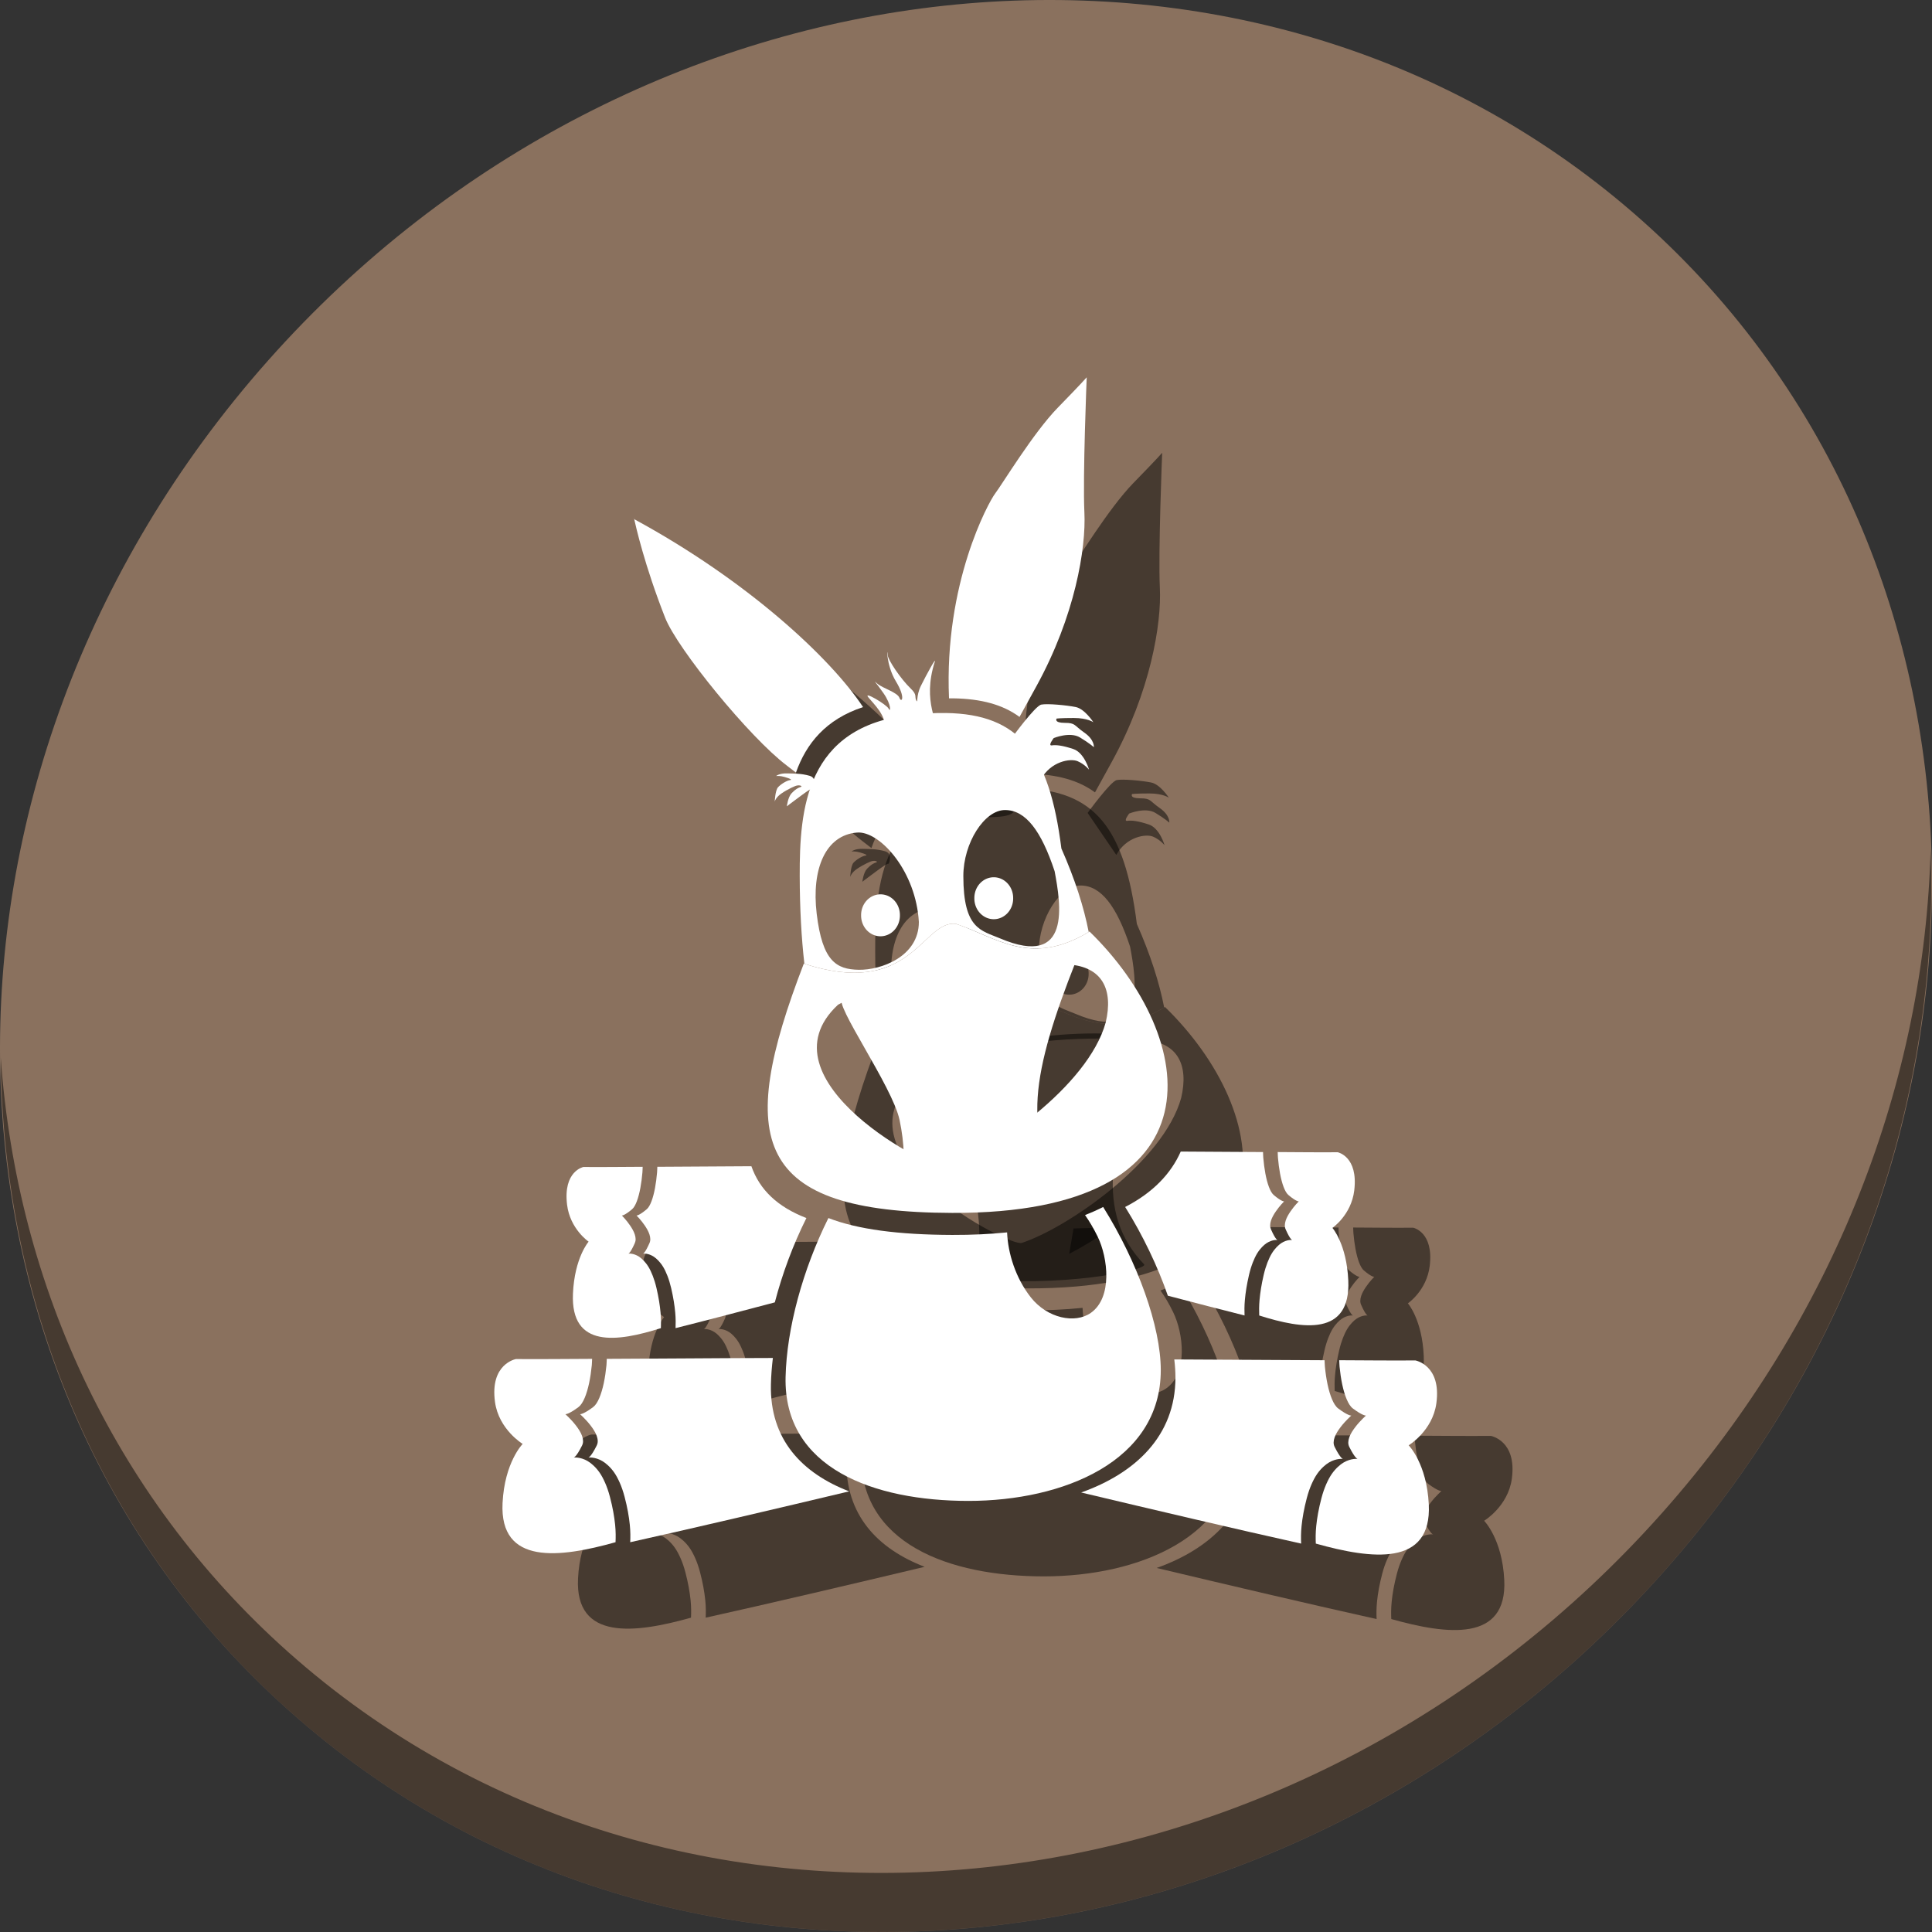 <?xml version="1.0" encoding="UTF-8" standalone="no"?>
<!-- Created with Inkscape (http://www.inkscape.org/) -->

<svg
   xmlns:dc="http://purl.org/dc/elements/1.1/"
   xmlns:cc="http://creativecommons.org/ns#"
   xmlns:rdf="http://www.w3.org/1999/02/22-rdf-syntax-ns#"
   xmlns:svg="http://www.w3.org/2000/svg"
   xmlns="http://www.w3.org/2000/svg"
   xmlns:xlink="http://www.w3.org/1999/xlink"
   xmlns:sodipodi="http://sodipodi.sourceforge.net/DTD/sodipodi-0.dtd"
   xmlns:inkscape="http://www.inkscape.org/namespaces/inkscape"
   id="svg2"
   version="1.1"
   inkscape:version="0.92.2 2405546, 2018-03-11"
   width="512"
   height="512"
   viewBox="0 0 512 512"
   sodipodi:docname="amule.svg">
  <rect x="0" y="0" width="512" height="512" fill="#333333" stroke="none"/>
  <defs
     id="defs6">
    <linearGradient
       x1="112.627"
       y1="389.682"
       x2="110.013"
       y2="376.87"
       id="linearGradient46280"
       xlink:href="#linearGradient44227"
       gradientUnits="userSpaceOnUse" />
    <linearGradient
       id="linearGradient44227">
      <stop
         id="stop44229"
         style="stop-color:#686868;stop-opacity:1"
         offset="0" />
      <stop
         id="stop44231"
         style="stop-color:#bfbfbf;stop-opacity:1"
         offset="1" />
    </linearGradient>
    <radialGradient
       cx="98.262"
       cy="399.934"
       r="19.562"
       fx="98.262"
       fy="399.934"
       id="radialGradient46282"
       xlink:href="#linearGradient45121"
       gradientUnits="userSpaceOnUse"
       gradientTransform="matrix(0.734,-0.976,1.237,0.93,-468.465,132.748)" />
    <linearGradient
       id="linearGradient45121">
      <stop
         id="stop45123"
         style="stop-color:#6c6c6c;stop-opacity:1"
         offset="0" />
      <stop
         id="stop45125"
         style="stop-color:#323232;stop-opacity:1"
         offset="1" />
    </linearGradient>
    <linearGradient
       x1="91.103"
       y1="382.026"
       x2="194.434"
       y2="375.754"
       id="linearGradient46284"
       xlink:href="#linearGradient44192"
       gradientUnits="userSpaceOnUse" />
    <linearGradient
       id="linearGradient44192">
      <stop
         id="stop44194"
         style="stop-color:#fcc985;stop-opacity:1"
         offset="0" />
      <stop
         id="stop44198"
         style="stop-color:#83511c;stop-opacity:1"
         offset="1" />
    </linearGradient>
    <linearGradient
       x1="111.312"
       y1="382.026"
       x2="227.188"
       y2="382.026"
       id="linearGradient46286"
       xlink:href="#linearGradient45167"
       gradientUnits="userSpaceOnUse" />
    <linearGradient
       id="linearGradient45167">
      <stop
         id="stop45169"
         style="stop-color:#3f3f3f;stop-opacity:1"
         offset="0" />
      <stop
         id="stop45171"
         style="stop-color:#6b4014;stop-opacity:1"
         offset="1" />
    </linearGradient>
    <linearGradient
       x1="165.48"
       y1="359.513"
       x2="165.829"
       y2="385.02"
       id="linearGradient46288"
       xlink:href="#linearGradient44217"
       gradientUnits="userSpaceOnUse" />
    <linearGradient
       id="linearGradient44217">
      <stop
         id="stop44219"
         style="stop-color:#ffffff;stop-opacity:1"
         offset="0" />
      <stop
         id="stop44225"
         style="stop-color:#ffffff;stop-opacity:0.778"
         offset="0.114" />
      <stop
         id="stop44221"
         style="stop-color:#ffffff;stop-opacity:0"
         offset="1" />
    </linearGradient>
    <linearGradient
       x1="112.627"
       y1="389.682"
       x2="110.013"
       y2="376.87"
       id="linearGradient46290"
       xlink:href="#linearGradient44227"
       gradientUnits="userSpaceOnUse" />
    <linearGradient
       id="linearGradient3197">
      <stop
         id="stop3199"
         style="stop-color:#686868;stop-opacity:1"
         offset="0" />
      <stop
         id="stop3201"
         style="stop-color:#bfbfbf;stop-opacity:1"
         offset="1" />
    </linearGradient>
    <radialGradient
       cx="98.262"
       cy="399.934"
       r="19.562"
       fx="98.262"
       fy="399.934"
       id="radialGradient46292"
       xlink:href="#linearGradient45121"
       gradientUnits="userSpaceOnUse"
       gradientTransform="matrix(0.734,-0.976,1.237,0.93,-468.465,132.748)" />
    <linearGradient
       id="linearGradient3204">
      <stop
         id="stop3206"
         style="stop-color:#6c6c6c;stop-opacity:1"
         offset="0" />
      <stop
         id="stop3208"
         style="stop-color:#323232;stop-opacity:1"
         offset="1" />
    </linearGradient>
    <linearGradient
       x1="91.103"
       y1="382.026"
       x2="194.434"
       y2="375.754"
       id="linearGradient46294"
       xlink:href="#linearGradient44192"
       gradientUnits="userSpaceOnUse" />
    <linearGradient
       id="linearGradient3211">
      <stop
         id="stop3213"
         style="stop-color:#fcc985;stop-opacity:1"
         offset="0" />
      <stop
         id="stop3215"
         style="stop-color:#83511c;stop-opacity:1"
         offset="1" />
    </linearGradient>
    <linearGradient
       x1="111.312"
       y1="382.026"
       x2="227.188"
       y2="382.026"
       id="linearGradient46296"
       xlink:href="#linearGradient45167"
       gradientUnits="userSpaceOnUse" />
    <linearGradient
       id="linearGradient3218">
      <stop
         id="stop3220"
         style="stop-color:#3f3f3f;stop-opacity:1"
         offset="0" />
      <stop
         id="stop3222"
         style="stop-color:#6b4014;stop-opacity:1"
         offset="1" />
    </linearGradient>
    <linearGradient
       x1="165.48"
       y1="359.513"
       x2="165.829"
       y2="385.02"
       id="linearGradient46298"
       xlink:href="#linearGradient44217"
       gradientUnits="userSpaceOnUse" />
    <linearGradient
       id="linearGradient3225">
      <stop
         id="stop3227"
         style="stop-color:#ffffff;stop-opacity:1"
         offset="0" />
      <stop
         id="stop3229"
         style="stop-color:#ffffff;stop-opacity:0.778"
         offset="0.114" />
      <stop
         id="stop3231"
         style="stop-color:#ffffff;stop-opacity:0"
         offset="1" />
    </linearGradient>
    <linearGradient
       x1="112.627"
       y1="389.682"
       x2="110.013"
       y2="376.87"
       id="linearGradient46300"
       xlink:href="#linearGradient44227"
       gradientUnits="userSpaceOnUse" />
    <linearGradient
       id="linearGradient3234">
      <stop
         id="stop3236"
         style="stop-color:#686868;stop-opacity:1"
         offset="0" />
      <stop
         id="stop3238"
         style="stop-color:#bfbfbf;stop-opacity:1"
         offset="1" />
    </linearGradient>
    <radialGradient
       cx="98.262"
       cy="399.934"
       r="19.562"
       fx="98.262"
       fy="399.934"
       id="radialGradient46302"
       xlink:href="#linearGradient45121"
       gradientUnits="userSpaceOnUse"
       gradientTransform="matrix(0.734,-0.976,1.237,0.93,-468.465,132.748)" />
    <linearGradient
       id="linearGradient3241">
      <stop
         id="stop3243"
         style="stop-color:#6c6c6c;stop-opacity:1"
         offset="0" />
      <stop
         id="stop3245"
         style="stop-color:#323232;stop-opacity:1"
         offset="1" />
    </linearGradient>
    <linearGradient
       x1="91.103"
       y1="382.026"
       x2="194.434"
       y2="375.754"
       id="linearGradient46304"
       xlink:href="#linearGradient44192"
       gradientUnits="userSpaceOnUse" />
    <linearGradient
       id="linearGradient3248">
      <stop
         id="stop3250"
         style="stop-color:#fcc985;stop-opacity:1"
         offset="0" />
      <stop
         id="stop3252"
         style="stop-color:#83511c;stop-opacity:1"
         offset="1" />
    </linearGradient>
    <linearGradient
       x1="111.312"
       y1="382.026"
       x2="227.188"
       y2="382.026"
       id="linearGradient46306"
       xlink:href="#linearGradient45167"
       gradientUnits="userSpaceOnUse" />
    <linearGradient
       id="linearGradient3255">
      <stop
         id="stop3257"
         style="stop-color:#3f3f3f;stop-opacity:1"
         offset="0" />
      <stop
         id="stop3259"
         style="stop-color:#6b4014;stop-opacity:1"
         offset="1" />
    </linearGradient>
    <linearGradient
       x1="165.48"
       y1="359.513"
       x2="165.829"
       y2="385.02"
       id="linearGradient46308"
       xlink:href="#linearGradient44217"
       gradientUnits="userSpaceOnUse" />
    <linearGradient
       id="linearGradient3262">
      <stop
         id="stop3264"
         style="stop-color:#ffffff;stop-opacity:1"
         offset="0" />
      <stop
         id="stop3266"
         style="stop-color:#ffffff;stop-opacity:0.778"
         offset="0.114" />
      <stop
         id="stop3268"
         style="stop-color:#ffffff;stop-opacity:0"
         offset="1" />
    </linearGradient>
    <linearGradient
       x1="112.627"
       y1="389.682"
       x2="110.013"
       y2="376.87"
       id="linearGradient46310"
       xlink:href="#linearGradient44227"
       gradientUnits="userSpaceOnUse" />
    <linearGradient
       id="linearGradient3271">
      <stop
         id="stop3273"
         style="stop-color:#686868;stop-opacity:1"
         offset="0" />
      <stop
         id="stop3275"
         style="stop-color:#bfbfbf;stop-opacity:1"
         offset="1" />
    </linearGradient>
    <radialGradient
       cx="98.262"
       cy="399.934"
       r="19.562"
       fx="98.262"
       fy="399.934"
       id="radialGradient46312"
       xlink:href="#linearGradient45121"
       gradientUnits="userSpaceOnUse"
       gradientTransform="matrix(0.734,-0.976,1.237,0.93,-468.465,132.748)" />
    <linearGradient
       id="linearGradient3278">
      <stop
         id="stop3280"
         style="stop-color:#6c6c6c;stop-opacity:1"
         offset="0" />
      <stop
         id="stop3282"
         style="stop-color:#323232;stop-opacity:1"
         offset="1" />
    </linearGradient>
    <linearGradient
       x1="91.103"
       y1="382.026"
       x2="194.434"
       y2="375.754"
       id="linearGradient46314"
       xlink:href="#linearGradient44192"
       gradientUnits="userSpaceOnUse" />
    <linearGradient
       id="linearGradient3285">
      <stop
         id="stop3287"
         style="stop-color:#fcc985;stop-opacity:1"
         offset="0" />
      <stop
         id="stop3289"
         style="stop-color:#83511c;stop-opacity:1"
         offset="1" />
    </linearGradient>
    <linearGradient
       x1="111.312"
       y1="382.026"
       x2="227.188"
       y2="382.026"
       id="linearGradient46316"
       xlink:href="#linearGradient45167"
       gradientUnits="userSpaceOnUse" />
    <linearGradient
       id="linearGradient3292">
      <stop
         id="stop3294"
         style="stop-color:#3f3f3f;stop-opacity:1"
         offset="0" />
      <stop
         id="stop3296"
         style="stop-color:#6b4014;stop-opacity:1"
         offset="1" />
    </linearGradient>
    <linearGradient
       x1="165.48"
       y1="359.513"
       x2="165.829"
       y2="385.02"
       id="linearGradient46318"
       xlink:href="#linearGradient44217"
       gradientUnits="userSpaceOnUse" />
    <linearGradient
       id="linearGradient3299">
      <stop
         id="stop3301"
         style="stop-color:#ffffff;stop-opacity:1"
         offset="0" />
      <stop
         id="stop3303"
         style="stop-color:#ffffff;stop-opacity:0.778"
         offset="0.114" />
      <stop
         id="stop3305"
         style="stop-color:#ffffff;stop-opacity:0"
         offset="1" />
    </linearGradient>
    <radialGradient
       cx="725.798"
       cy="379.202"
       r="56.809"
       fx="725.798"
       fy="379.202"
       id="radialGradient46320"
       xlink:href="#linearGradient32455"
       gradientUnits="userSpaceOnUse"
       gradientTransform="matrix(1.169,-9.92584e-7,1.34929e-6,1.586,-672.669,-384.828)" />
    <linearGradient
       id="linearGradient32455">
      <stop
         id="stop32457"
         style="stop-color:#eed3af;stop-opacity:1"
         offset="0" />
      <stop
         id="stop32463"
         style="stop-color:#d2ad7b;stop-opacity:1"
         offset="0.5" />
      <stop
         id="stop32459"
         style="stop-color:#83511c;stop-opacity:1"
         offset="1" />
    </linearGradient>
    <linearGradient
       x1="780.5"
       y1="354.136"
       x2="777.243"
       y2="408.536"
       id="linearGradient46322"
       xlink:href="#linearGradient35148"
       gradientUnits="userSpaceOnUse"
       gradientTransform="matrix(1.025,0,0,0.793,-653.949,-73.123)" />
    <linearGradient
       id="linearGradient35148">
      <stop
         id="stop35150"
         style="stop-color:#ffffff;stop-opacity:0.76"
         offset="0" />
      <stop
         id="stop36938"
         style="stop-color:#ffffff;stop-opacity:0.453"
         offset="0.5" />
      <stop
         id="stop35152"
         style="stop-color:#ffffff;stop-opacity:0"
         offset="1" />
    </linearGradient>
    <radialGradient
       cx="316.856"
       cy="129.882"
       r="39.915"
       fx="316.856"
       fy="129.882"
       id="radialGradient46324"
       xlink:href="#linearGradient38783"
       gradientUnits="userSpaceOnUse"
       gradientTransform="matrix(1,0,0,0.333,0,86.588)" />
    <linearGradient
       id="linearGradient38783">
      <stop
         id="stop38785"
         style="stop-color:#25190e;stop-opacity:1"
         offset="0" />
      <stop
         id="stop38787"
         style="stop-color:#000000;stop-opacity:0"
         offset="1" />
    </linearGradient>
    <radialGradient
       cx="316.856"
       cy="129.882"
       r="39.915"
       fx="316.856"
       fy="129.882"
       id="radialGradient46326"
       xlink:href="#linearGradient38783"
       gradientUnits="userSpaceOnUse"
       gradientTransform="matrix(1,0,0,0.333,0,86.588)" />
    <linearGradient
       id="linearGradient3322">
      <stop
         id="stop3324"
         style="stop-color:#25190e;stop-opacity:1"
         offset="0" />
      <stop
         id="stop3326"
         style="stop-color:#000000;stop-opacity:0"
         offset="1" />
    </linearGradient>
    <radialGradient
       cx="316.856"
       cy="129.882"
       r="39.915"
       fx="316.856"
       fy="129.882"
       id="radialGradient46328"
       xlink:href="#linearGradient41515"
       gradientUnits="userSpaceOnUse"
       gradientTransform="matrix(1,0,0,0.333,0,86.588)" />
    <linearGradient
       id="linearGradient41515">
      <stop
         id="stop41517"
         style="stop-color:#a03c84;stop-opacity:1"
         offset="0" />
      <stop
         id="stop41521"
         style="stop-color:#893545;stop-opacity:1"
         offset="0.5" />
      <stop
         id="stop41519"
         style="stop-color:#af3838;stop-opacity:0"
         offset="1" />
    </linearGradient>
    <linearGradient
       x1="354.43"
       y1="18.625"
       x2="332.185"
       y2="-20.661"
       id="linearGradient46330"
       xlink:href="#linearGradient27894"
       gradientUnits="userSpaceOnUse"
       gradientTransform="matrix(0.953,0,0,1,-217.015,35.278)" />
    <linearGradient
       id="linearGradient27894">
      <stop
         id="stop27896"
         style="stop-color:#814d1a;stop-opacity:1"
         offset="0" />
      <stop
         id="stop27898"
         style="stop-color:#f0d2b4;stop-opacity:1"
         offset="1" />
    </linearGradient>
    <linearGradient
       x1="436.856"
       y1="-95.225"
       x2="386.47"
       y2="0.411"
       id="linearGradient46332"
       xlink:href="#linearGradient27917"
       gradientUnits="userSpaceOnUse"
       gradientTransform="matrix(0.953,0,0,1,-217.015,35.278)" />
    <linearGradient
       id="linearGradient27917">
      <stop
         id="stop27919"
         style="stop-color:#c19f73;stop-opacity:1"
         offset="0" />
      <stop
         id="stop27921"
         style="stop-color:#523e24;stop-opacity:1"
         offset="1" />
    </linearGradient>
    <linearGradient
       x1="354.43"
       y1="18.625"
       x2="332.185"
       y2="-20.661"
       id="linearGradient46334"
       xlink:href="#linearGradient27894"
       gradientUnits="userSpaceOnUse"
       gradientTransform="translate(-235.828,35.278)" />
    <linearGradient
       id="linearGradient3342">
      <stop
         id="stop3344"
         style="stop-color:#814d1a;stop-opacity:1"
         offset="0" />
      <stop
         id="stop3346"
         style="stop-color:#f0d2b4;stop-opacity:1"
         offset="1" />
    </linearGradient>
    <linearGradient
       x1="308.819"
       y1="0.411"
       x2="386.47"
       y2="0.411"
       id="linearGradient46336"
       xlink:href="#linearGradient27917"
       gradientUnits="userSpaceOnUse"
       gradientTransform="translate(-235.828,35.278)" />
    <linearGradient
       id="linearGradient3349">
      <stop
         id="stop3351"
         style="stop-color:#c19f73;stop-opacity:1"
         offset="0" />
      <stop
         id="stop3353"
         style="stop-color:#523e24;stop-opacity:1"
         offset="1" />
    </linearGradient>
    <radialGradient
       cx="393.536"
       cy="69.782"
       r="46.283"
       fx="393.536"
       fy="69.782"
       id="radialGradient46338"
       xlink:href="#linearGradient11790"
       gradientUnits="userSpaceOnUse"
       gradientTransform="matrix(2.149,-0.105,0.061,1.246,-691.862,59.453)" />
    <linearGradient
       id="linearGradient11790">
      <stop
         id="stop11792"
         style="stop-color:#e5b068;stop-opacity:1"
         offset="0" />
      <stop
         id="stop11798"
         style="stop-color:#c2a486;stop-opacity:1"
         offset="0.4" />
      <stop
         id="stop11800"
         style="stop-color:#dbcdbe;stop-opacity:1"
         offset="0.875" />
      <stop
         id="stop11794"
         style="stop-color:#fdfcfb;stop-opacity:1"
         offset="1" />
    </linearGradient>
    <linearGradient
       x1="394.342"
       y1="83.043"
       x2="389.409"
       y2="27.329"
       id="linearGradient46340"
       xlink:href="#linearGradient13608"
       gradientUnits="userSpaceOnUse"
       gradientTransform="translate(-235.828,35.278)" />
    <linearGradient
       id="linearGradient13608">
      <stop
         id="stop13610"
         style="stop-color:#80807f;stop-opacity:1"
         offset="0" />
      <stop
         id="stop13612"
         style="stop-color:#6d3f11;stop-opacity:1"
         offset="1" />
    </linearGradient>
    <radialGradient
       cx="375.124"
       cy="69.022"
       r="15.607"
       fx="375.124"
       fy="69.022"
       id="radialGradient46342"
       xlink:href="#linearGradient11810"
       gradientUnits="userSpaceOnUse"
       gradientTransform="matrix(1.035,-0.2,0.322,1.664,-271.156,65.398)" />
    <linearGradient
       id="linearGradient11810">
      <stop
         id="stop11812"
         style="stop-color:#ffffff;stop-opacity:1"
         offset="0" />
      <stop
         id="stop11818"
         style="stop-color:#ffffff;stop-opacity:1"
         offset="0.643" />
      <stop
         id="stop11814"
         style="stop-color:#505050;stop-opacity:1"
         offset="1" />
    </linearGradient>
    <radialGradient
       cx="193.515"
       cy="234.04"
       r="5.536"
       fx="193.515"
       fy="234.04"
       id="radialGradient46344"
       xlink:href="#linearGradient11820"
       gradientUnits="userSpaceOnUse" />
    <linearGradient
       id="linearGradient11820">
      <stop
         id="stop11822"
         style="stop-color:#999999;stop-opacity:1"
         offset="0" />
      <stop
         id="stop11828"
         style="stop-color:#3d3d3d;stop-opacity:1"
         offset="0.6" />
      <stop
         id="stop11824"
         style="stop-color:#000000;stop-opacity:1"
         offset="1" />
    </linearGradient>
    <radialGradient
       cx="415.984"
       cy="68.339"
       r="15.607"
       fx="415.984"
       fy="68.339"
       id="radialGradient46346"
       xlink:href="#linearGradient11810"
       gradientUnits="userSpaceOnUse"
       gradientTransform="matrix(0.988,-0.214,0.341,1.577,-254.946,80.635)" />
    <linearGradient
       id="linearGradient3376">
      <stop
         id="stop3378"
         style="stop-color:#ffffff;stop-opacity:1"
         offset="0" />
      <stop
         id="stop3380"
         style="stop-color:#ffffff;stop-opacity:1"
         offset="0.643" />
      <stop
         id="stop3382"
         style="stop-color:#505050;stop-opacity:1"
         offset="1" />
    </linearGradient>
    <radialGradient
       cx="193.515"
       cy="234.04"
       r="5.536"
       fx="193.515"
       fy="234.04"
       id="radialGradient46348"
       xlink:href="#linearGradient11820"
       gradientUnits="userSpaceOnUse" />
    <linearGradient
       id="linearGradient3385">
      <stop
         id="stop3387"
         style="stop-color:#999999;stop-opacity:1"
         offset="0" />
      <stop
         id="stop3389"
         style="stop-color:#3d3d3d;stop-opacity:1"
         offset="0.6" />
      <stop
         id="stop3391"
         style="stop-color:#000000;stop-opacity:1"
         offset="1" />
    </linearGradient>
    <linearGradient
       x1="409.561"
       y1="145.017"
       x2="399.819"
       y2="80.374"
       id="linearGradient46350"
       xlink:href="#linearGradient14503"
       gradientUnits="userSpaceOnUse"
       gradientTransform="translate(-235.828,35.278)" />
    <linearGradient
       id="linearGradient14503">
      <stop
         id="stop14505"
         style="stop-color:#dedede;stop-opacity:1"
         offset="0" />
      <stop
         id="stop14507"
         style="stop-color:#f5f5f5;stop-opacity:1"
         offset="1" />
    </linearGradient>
    <linearGradient
       x1="396.731"
       y1="81.509"
       x2="403.975"
       y2="140.962"
       id="linearGradient46352"
       xlink:href="#linearGradient16314"
       gradientUnits="userSpaceOnUse"
       gradientTransform="translate(-235.828,35.278)" />
    <linearGradient
       id="linearGradient16314">
      <stop
         id="stop16316"
         style="stop-color:#d1d1d1;stop-opacity:1"
         offset="0" />
      <stop
         id="stop16322"
         style="stop-color:#80807f;stop-opacity:1"
         offset="0.193" />
      <stop
         id="stop16318"
         style="stop-color:#704325;stop-opacity:1"
         offset="1" />
    </linearGradient>
    <linearGradient
       x1="392.074"
       y1="290.22"
       x2="385.899"
       y2="259.81"
       id="linearGradient46354"
       xlink:href="#linearGradient28867"
       gradientUnits="userSpaceOnUse"
       gradientTransform="translate(-218.15,-93.516)" />
    <linearGradient
       id="linearGradient28867">
      <stop
         id="stop28869"
         style="stop-color:#000000;stop-opacity:1"
         offset="0" />
      <stop
         id="stop28871"
         style="stop-color:#575757;stop-opacity:0.324"
         offset="1" />
    </linearGradient>
    <linearGradient
       x1="461.515"
       y1="273.787"
       x2="456.084"
       y2="242.977"
       id="linearGradient46356"
       xlink:href="#linearGradient16306"
       gradientUnits="userSpaceOnUse"
       gradientTransform="translate(-291.639,-105.638)" />
    <linearGradient
       id="linearGradient16306">
      <stop
         id="stop16308"
         style="stop-color:#bababa;stop-opacity:1"
         offset="0" />
      <stop
         id="stop16310"
         style="stop-color:#e8e8e8;stop-opacity:1"
         offset="1" />
    </linearGradient>
    <linearGradient
       x1="406.149"
       y1="152.384"
       x2="407.005"
       y2="161.348"
       id="linearGradient46358"
       xlink:href="#linearGradient29758"
       gradientUnits="userSpaceOnUse"
       gradientTransform="translate(-235.828,35.278)" />
    <linearGradient
       id="linearGradient29758">
      <stop
         id="stop29760"
         style="stop-color:#8c8c8c;stop-opacity:1"
         offset="0" />
      <stop
         id="stop29766"
         style="stop-color:#8c8c8c;stop-opacity:1"
         offset="0.321" />
      <stop
         id="stop29762"
         style="stop-color:#000000;stop-opacity:0"
         offset="1" />
    </linearGradient>
    <linearGradient
       x1="409.246"
       y1="160.719"
       x2="409.246"
       y2="139.097"
       id="linearGradient46360"
       xlink:href="#linearGradient18101"
       gradientUnits="userSpaceOnUse"
       gradientTransform="matrix(0.954,0,0,0.954,-217.408,41.215)" />
    <linearGradient
       id="linearGradient18101">
      <stop
         id="stop18103"
         style="stop-color:#000000;stop-opacity:1"
         offset="0" />
      <stop
         id="stop18105"
         style="stop-color:#575757;stop-opacity:0.324"
         offset="1" />
    </linearGradient>
    <linearGradient
       x1="424.9"
       y1="-28.42"
       x2="411.921"
       y2="13.379"
       id="linearGradient46362"
       xlink:href="#linearGradient27949"
       gradientUnits="userSpaceOnUse"
       gradientTransform="matrix(0.903,0,0,1,-191.126,8.314)" />
    <linearGradient
       id="linearGradient27949">
      <stop
         id="stop27951"
         style="stop-color:#ffffff;stop-opacity:1"
         offset="0" />
      <stop
         id="stop27953"
         style="stop-color:#ffffff;stop-opacity:0.147"
         offset="1" />
    </linearGradient>
    <linearGradient
       x1="377.103"
       y1="67.875"
       x2="377.4"
       y2="71.663"
       id="linearGradient46364"
       xlink:href="#linearGradient27970"
       gradientUnits="userSpaceOnUse"
       gradientTransform="matrix(0.944,-0.438,0.438,0.944,-245.971,204.935)" />
    <linearGradient
       id="linearGradient27970">
      <stop
         id="stop27972"
         style="stop-color:#ffffff;stop-opacity:1"
         offset="0" />
      <stop
         id="stop27974"
         style="stop-color:#ffffff;stop-opacity:0"
         offset="1" />
    </linearGradient>
    <linearGradient
       x1="377.103"
       y1="67.875"
       x2="377.4"
       y2="71.663"
       id="linearGradient46366"
       xlink:href="#linearGradient27970"
       gradientUnits="userSpaceOnUse"
       gradientTransform="matrix(0.944,-0.438,0.438,0.944,-212.807,199.901)" />
    <linearGradient
       id="linearGradient3428">
      <stop
         id="stop3430"
         style="stop-color:#ffffff;stop-opacity:1"
         offset="0" />
      <stop
         id="stop3432"
         style="stop-color:#ffffff;stop-opacity:0"
         offset="1" />
    </linearGradient>
    <linearGradient
       x1="444.17"
       y1="174.472"
       x2="409.199"
       y2="174.472"
       id="linearGradient46368"
       xlink:href="#linearGradient31558"
       gradientUnits="userSpaceOnUse"
       gradientTransform="matrix(0.845,0,0,1,-169.688,34.061)" />
    <linearGradient
       id="linearGradient31558">
      <stop
         id="stop31560"
         style="stop-color:#ffffff;stop-opacity:1"
         offset="0" />
      <stop
         id="stop31562"
         style="stop-color:#ffffff;stop-opacity:0"
         offset="1" />
    </linearGradient>
    <linearGradient
       inkscape:collect="always"
       xlink:href="#linearGradient44227"
       id="linearGradient3522"
       gradientUnits="userSpaceOnUse"
       x1="112.627"
       y1="389.682"
       x2="110.013"
       y2="376.87" />
    <radialGradient
       inkscape:collect="always"
       xlink:href="#linearGradient45121"
       id="radialGradient3524"
       gradientUnits="userSpaceOnUse"
       gradientTransform="matrix(0.734,-0.976,1.237,0.93,-468.465,132.748)"
       cx="98.262"
       cy="399.934"
       fx="98.262"
       fy="399.934"
       r="19.562" />
    <linearGradient
       inkscape:collect="always"
       xlink:href="#linearGradient44192"
       id="linearGradient3526"
       gradientUnits="userSpaceOnUse"
       x1="91.103"
       y1="382.026"
       x2="194.434"
       y2="375.754" />
    <linearGradient
       inkscape:collect="always"
       xlink:href="#linearGradient45167"
       id="linearGradient3528"
       gradientUnits="userSpaceOnUse"
       x1="111.312"
       y1="382.026"
       x2="227.188"
       y2="382.026" />
    <linearGradient
       inkscape:collect="always"
       xlink:href="#linearGradient44217"
       id="linearGradient3530"
       gradientUnits="userSpaceOnUse"
       x1="165.48"
       y1="359.513"
       x2="165.829"
       y2="385.02" />
    <linearGradient
       inkscape:collect="always"
       xlink:href="#linearGradient44227"
       id="linearGradient3532"
       gradientUnits="userSpaceOnUse"
       x1="112.627"
       y1="389.682"
       x2="110.013"
       y2="376.87" />
    <radialGradient
       inkscape:collect="always"
       xlink:href="#linearGradient45121"
       id="radialGradient3534"
       gradientUnits="userSpaceOnUse"
       gradientTransform="matrix(0.734,-0.976,1.237,0.93,-468.465,132.748)"
       cx="98.262"
       cy="399.934"
       fx="98.262"
       fy="399.934"
       r="19.562" />
    <linearGradient
       inkscape:collect="always"
       xlink:href="#linearGradient44192"
       id="linearGradient3536"
       gradientUnits="userSpaceOnUse"
       x1="91.103"
       y1="382.026"
       x2="194.434"
       y2="375.754" />
    <linearGradient
       inkscape:collect="always"
       xlink:href="#linearGradient45167"
       id="linearGradient3538"
       gradientUnits="userSpaceOnUse"
       x1="111.312"
       y1="382.026"
       x2="227.188"
       y2="382.026" />
    <linearGradient
       inkscape:collect="always"
       xlink:href="#linearGradient44217"
       id="linearGradient3540"
       gradientUnits="userSpaceOnUse"
       x1="165.48"
       y1="359.513"
       x2="165.829"
       y2="385.02" />
    <linearGradient
       inkscape:collect="always"
       xlink:href="#linearGradient44227"
       id="linearGradient3542"
       gradientUnits="userSpaceOnUse"
       x1="112.627"
       y1="389.682"
       x2="110.013"
       y2="376.87" />
    <radialGradient
       inkscape:collect="always"
       xlink:href="#linearGradient45121"
       id="radialGradient3544"
       gradientUnits="userSpaceOnUse"
       gradientTransform="matrix(0.734,-0.976,1.237,0.93,-468.465,132.748)"
       cx="98.262"
       cy="399.934"
       fx="98.262"
       fy="399.934"
       r="19.562" />
    <linearGradient
       inkscape:collect="always"
       xlink:href="#linearGradient44192"
       id="linearGradient3546"
       gradientUnits="userSpaceOnUse"
       x1="91.103"
       y1="382.026"
       x2="194.434"
       y2="375.754" />
    <linearGradient
       inkscape:collect="always"
       xlink:href="#linearGradient45167"
       id="linearGradient3548"
       gradientUnits="userSpaceOnUse"
       x1="111.312"
       y1="382.026"
       x2="227.188"
       y2="382.026" />
    <linearGradient
       inkscape:collect="always"
       xlink:href="#linearGradient44217"
       id="linearGradient3550"
       gradientUnits="userSpaceOnUse"
       x1="165.48"
       y1="359.513"
       x2="165.829"
       y2="385.02" />
    <linearGradient
       inkscape:collect="always"
       xlink:href="#linearGradient44227"
       id="linearGradient3552"
       gradientUnits="userSpaceOnUse"
       x1="112.627"
       y1="389.682"
       x2="110.013"
       y2="376.87" />
    <radialGradient
       inkscape:collect="always"
       xlink:href="#linearGradient45121"
       id="radialGradient3554"
       gradientUnits="userSpaceOnUse"
       gradientTransform="matrix(0.734,-0.976,1.237,0.93,-468.465,132.748)"
       cx="98.262"
       cy="399.934"
       fx="98.262"
       fy="399.934"
       r="19.562" />
    <linearGradient
       inkscape:collect="always"
       xlink:href="#linearGradient44192"
       id="linearGradient3556"
       gradientUnits="userSpaceOnUse"
       x1="91.103"
       y1="382.026"
       x2="194.434"
       y2="375.754" />
    <linearGradient
       inkscape:collect="always"
       xlink:href="#linearGradient45167"
       id="linearGradient3558"
       gradientUnits="userSpaceOnUse"
       x1="111.312"
       y1="382.026"
       x2="227.188"
       y2="382.026" />
    <linearGradient
       inkscape:collect="always"
       xlink:href="#linearGradient44217"
       id="linearGradient3560"
       gradientUnits="userSpaceOnUse"
       x1="165.48"
       y1="359.513"
       x2="165.829"
       y2="385.02" />
    <radialGradient
       inkscape:collect="always"
       xlink:href="#linearGradient32455"
       id="radialGradient3562"
       gradientUnits="userSpaceOnUse"
       gradientTransform="matrix(1.169,-9.92584e-7,1.34929e-6,1.586,-672.669,-384.828)"
       cx="725.798"
       cy="379.202"
       fx="725.798"
       fy="379.202"
       r="56.809" />
    <linearGradient
       inkscape:collect="always"
       xlink:href="#linearGradient35148"
       id="linearGradient3564"
       gradientUnits="userSpaceOnUse"
       gradientTransform="matrix(1.025,0,0,0.793,-653.949,-73.123)"
       x1="780.5"
       y1="354.136"
       x2="777.243"
       y2="408.536" />
    <radialGradient
       inkscape:collect="always"
       xlink:href="#linearGradient38783"
       id="radialGradient3566"
       gradientUnits="userSpaceOnUse"
       gradientTransform="matrix(1,0,0,0.333,0,86.588)"
       cx="316.856"
       cy="129.882"
       fx="316.856"
       fy="129.882"
       r="39.915" />
    <radialGradient
       inkscape:collect="always"
       xlink:href="#linearGradient38783"
       id="radialGradient3568"
       gradientUnits="userSpaceOnUse"
       gradientTransform="matrix(1,0,0,0.333,0,86.588)"
       cx="316.856"
       cy="129.882"
       fx="316.856"
       fy="129.882"
       r="39.915" />
    <radialGradient
       inkscape:collect="always"
       xlink:href="#linearGradient41515"
       id="radialGradient3570"
       gradientUnits="userSpaceOnUse"
       gradientTransform="matrix(1,0,0,0.333,0,86.588)"
       cx="316.856"
       cy="129.882"
       fx="316.856"
       fy="129.882"
       r="39.915" />
    <linearGradient
       inkscape:collect="always"
       xlink:href="#linearGradient27894"
       id="linearGradient3572"
       gradientUnits="userSpaceOnUse"
       gradientTransform="matrix(0.953,0,0,1,-217.015,35.278)"
       x1="354.43"
       y1="18.625"
       x2="332.185"
       y2="-20.661" />
    <linearGradient
       inkscape:collect="always"
       xlink:href="#linearGradient27917"
       id="linearGradient3574"
       gradientUnits="userSpaceOnUse"
       gradientTransform="matrix(0.953,0,0,1,-217.015,35.278)"
       x1="436.856"
       y1="-95.225"
       x2="386.47"
       y2="0.411" />
    <linearGradient
       inkscape:collect="always"
       xlink:href="#linearGradient27894"
       id="linearGradient3576"
       gradientUnits="userSpaceOnUse"
       gradientTransform="translate(-235.828,35.278)"
       x1="354.43"
       y1="18.625"
       x2="332.185"
       y2="-20.661" />
    <linearGradient
       inkscape:collect="always"
       xlink:href="#linearGradient27917"
       id="linearGradient3578"
       gradientUnits="userSpaceOnUse"
       gradientTransform="translate(-235.828,35.278)"
       x1="308.819"
       y1="0.411"
       x2="386.47"
       y2="0.411" />
    <radialGradient
       inkscape:collect="always"
       xlink:href="#linearGradient11790"
       id="radialGradient3580"
       gradientUnits="userSpaceOnUse"
       gradientTransform="matrix(2.149,-0.105,0.061,1.246,-691.862,59.453)"
       cx="393.536"
       cy="69.782"
       fx="393.536"
       fy="69.782"
       r="46.283" />
    <linearGradient
       inkscape:collect="always"
       xlink:href="#linearGradient13608"
       id="linearGradient3582"
       gradientUnits="userSpaceOnUse"
       gradientTransform="translate(-235.828,35.278)"
       x1="394.342"
       y1="83.043"
       x2="389.409"
       y2="27.329" />
    <radialGradient
       inkscape:collect="always"
       xlink:href="#linearGradient11810"
       id="radialGradient3584"
       gradientUnits="userSpaceOnUse"
       gradientTransform="matrix(1.035,-0.2,0.322,1.664,-271.156,65.398)"
       cx="375.124"
       cy="69.022"
       fx="375.124"
       fy="69.022"
       r="15.607" />
    <radialGradient
       inkscape:collect="always"
       xlink:href="#linearGradient11820"
       id="radialGradient3586"
       gradientUnits="userSpaceOnUse"
       cx="193.515"
       cy="234.04"
       fx="193.515"
       fy="234.04"
       r="5.536" />
    <radialGradient
       inkscape:collect="always"
       xlink:href="#linearGradient11810"
       id="radialGradient3588"
       gradientUnits="userSpaceOnUse"
       gradientTransform="matrix(0.988,-0.214,0.341,1.577,-254.946,80.635)"
       cx="415.984"
       cy="68.339"
       fx="415.984"
       fy="68.339"
       r="15.607" />
    <radialGradient
       inkscape:collect="always"
       xlink:href="#linearGradient11820"
       id="radialGradient3590"
       gradientUnits="userSpaceOnUse"
       cx="193.515"
       cy="234.04"
       fx="193.515"
       fy="234.04"
       r="5.536" />
    <linearGradient
       inkscape:collect="always"
       xlink:href="#linearGradient14503"
       id="linearGradient3592"
       gradientUnits="userSpaceOnUse"
       gradientTransform="translate(-235.828,35.278)"
       x1="409.561"
       y1="145.017"
       x2="399.819"
       y2="80.374" />
    <linearGradient
       inkscape:collect="always"
       xlink:href="#linearGradient16314"
       id="linearGradient3594"
       gradientUnits="userSpaceOnUse"
       gradientTransform="translate(-235.828,35.278)"
       x1="396.731"
       y1="81.509"
       x2="403.975"
       y2="140.962" />
    <linearGradient
       inkscape:collect="always"
       xlink:href="#linearGradient28867"
       id="linearGradient3596"
       gradientUnits="userSpaceOnUse"
       gradientTransform="translate(-218.15,-93.516)"
       x1="392.074"
       y1="290.22"
       x2="385.899"
       y2="259.81" />
    <linearGradient
       inkscape:collect="always"
       xlink:href="#linearGradient16306"
       id="linearGradient3598"
       gradientUnits="userSpaceOnUse"
       gradientTransform="translate(-291.639,-105.638)"
       x1="461.515"
       y1="273.787"
       x2="456.084"
       y2="242.977" />
    <linearGradient
       inkscape:collect="always"
       xlink:href="#linearGradient29758"
       id="linearGradient3600"
       gradientUnits="userSpaceOnUse"
       gradientTransform="translate(-235.828,35.278)"
       x1="406.149"
       y1="152.384"
       x2="407.005"
       y2="161.348" />
    <linearGradient
       inkscape:collect="always"
       xlink:href="#linearGradient18101"
       id="linearGradient3602"
       gradientUnits="userSpaceOnUse"
       gradientTransform="matrix(0.954,0,0,0.954,-217.408,41.215)"
       x1="409.246"
       y1="160.719"
       x2="409.246"
       y2="139.097" />
    <linearGradient
       inkscape:collect="always"
       xlink:href="#linearGradient27949"
       id="linearGradient3604"
       gradientUnits="userSpaceOnUse"
       gradientTransform="matrix(0.903,0,0,1,-191.126,8.314)"
       x1="424.9"
       y1="-28.42"
       x2="411.921"
       y2="13.379" />
    <linearGradient
       inkscape:collect="always"
       xlink:href="#linearGradient27970"
       id="linearGradient3606"
       gradientUnits="userSpaceOnUse"
       gradientTransform="matrix(0.944,-0.438,0.438,0.944,-245.971,204.935)"
       x1="377.103"
       y1="67.875"
       x2="377.4"
       y2="71.663" />
    <linearGradient
       inkscape:collect="always"
       xlink:href="#linearGradient27970"
       id="linearGradient3608"
       gradientUnits="userSpaceOnUse"
       gradientTransform="matrix(0.944,-0.438,0.438,0.944,-212.807,199.901)"
       x1="377.103"
       y1="67.875"
       x2="377.4"
       y2="71.663" />
    <linearGradient
       inkscape:collect="always"
       xlink:href="#linearGradient31558"
       id="linearGradient3610"
       gradientUnits="userSpaceOnUse"
       gradientTransform="matrix(0.845,0,0,1,-169.688,34.061)"
       x1="444.17"
       y1="174.472"
       x2="409.199"
       y2="174.472" />
    <linearGradient
       inkscape:collect="always"
       xlink:href="#linearGradient44227"
       id="linearGradient3657"
       gradientUnits="userSpaceOnUse"
       x1="112.627"
       y1="389.682"
       x2="110.013"
       y2="376.87" />
    <radialGradient
       inkscape:collect="always"
       xlink:href="#linearGradient45121"
       id="radialGradient3659"
       gradientUnits="userSpaceOnUse"
       gradientTransform="matrix(0.734,-0.976,1.237,0.93,-468.465,132.748)"
       cx="98.262"
       cy="399.934"
       fx="98.262"
       fy="399.934"
       r="19.562" />
    <linearGradient
       inkscape:collect="always"
       xlink:href="#linearGradient44192"
       id="linearGradient3661"
       gradientUnits="userSpaceOnUse"
       x1="91.103"
       y1="382.026"
       x2="194.434"
       y2="375.754" />
    <linearGradient
       inkscape:collect="always"
       xlink:href="#linearGradient45167"
       id="linearGradient3663"
       gradientUnits="userSpaceOnUse"
       x1="111.312"
       y1="382.026"
       x2="227.188"
       y2="382.026" />
    <linearGradient
       inkscape:collect="always"
       xlink:href="#linearGradient44217"
       id="linearGradient3665"
       gradientUnits="userSpaceOnUse"
       x1="165.48"
       y1="359.513"
       x2="165.829"
       y2="385.02" />
    <linearGradient
       inkscape:collect="always"
       xlink:href="#linearGradient44217"
       id="linearGradient3668"
       gradientUnits="userSpaceOnUse"
       x1="165.48"
       y1="359.513"
       x2="165.829"
       y2="385.02"
       gradientTransform="matrix(1.34,0,0,1.34,-9.225,-23.69)" />
    <linearGradient
       inkscape:collect="always"
       xlink:href="#linearGradient44227"
       id="linearGradient4448"
       gradientUnits="userSpaceOnUse"
       x1="112.627"
       y1="389.682"
       x2="110.013"
       y2="376.87" />
    <radialGradient
       inkscape:collect="always"
       xlink:href="#linearGradient45121"
       id="radialGradient4450"
       gradientUnits="userSpaceOnUse"
       gradientTransform="matrix(0.734,-0.976,1.237,0.93,-468.465,132.748)"
       cx="98.262"
       cy="399.934"
       fx="98.262"
       fy="399.934"
       r="19.562" />
    <linearGradient
       inkscape:collect="always"
       xlink:href="#linearGradient44192"
       id="linearGradient4452"
       gradientUnits="userSpaceOnUse"
       x1="91.103"
       y1="382.026"
       x2="194.434"
       y2="375.754" />
    <linearGradient
       inkscape:collect="always"
       xlink:href="#linearGradient45167"
       id="linearGradient4454"
       gradientUnits="userSpaceOnUse"
       x1="111.312"
       y1="382.026"
       x2="227.188"
       y2="382.026" />
    <linearGradient
       inkscape:collect="always"
       xlink:href="#linearGradient44217"
       id="linearGradient4456"
       gradientUnits="userSpaceOnUse"
       x1="165.48"
       y1="359.513"
       x2="165.829"
       y2="385.02" />
    <linearGradient
       inkscape:collect="always"
       xlink:href="#linearGradient44217"
       id="linearGradient4459"
       gradientUnits="userSpaceOnUse"
       x1="165.48"
       y1="359.513"
       x2="165.829"
       y2="385.02"
       gradientTransform="matrix(-1.34,0,0,1.34,560.541,-87.149)" />
    <radialGradient
       inkscape:collect="always"
       xlink:href="#linearGradient32455"
       id="radialGradient4471"
       gradientUnits="userSpaceOnUse"
       gradientTransform="matrix(1.169,-9.92584e-7,1.34929e-6,1.586,-672.669,-384.828)"
       cx="725.798"
       cy="379.202"
       fx="725.798"
       fy="379.202"
       r="56.809" />
    <linearGradient
       inkscape:collect="always"
       xlink:href="#linearGradient35148"
       id="linearGradient4473"
       gradientUnits="userSpaceOnUse"
       gradientTransform="matrix(1.025,0,0,0.793,-653.949,-73.123)"
       x1="780.5"
       y1="354.136"
       x2="777.243"
       y2="408.536" />
    <linearGradient
       inkscape:collect="always"
       xlink:href="#linearGradient35148"
       id="linearGradient4476"
       gradientUnits="userSpaceOnUse"
       gradientTransform="matrix(1.373,0,0,1.063,-837.69,-17.583)"
       x1="780.5"
       y1="354.136"
       x2="777.243"
       y2="408.536" />
    <linearGradient
       inkscape:collect="always"
       xlink:href="#linearGradient44227"
       id="linearGradient4481"
       gradientUnits="userSpaceOnUse"
       x1="112.627"
       y1="389.682"
       x2="110.013"
       y2="376.87" />
    <radialGradient
       inkscape:collect="always"
       xlink:href="#linearGradient45121"
       id="radialGradient4483"
       gradientUnits="userSpaceOnUse"
       gradientTransform="matrix(0.734,-0.976,1.237,0.93,-468.465,132.748)"
       cx="98.262"
       cy="399.934"
       fx="98.262"
       fy="399.934"
       r="19.562" />
    <linearGradient
       inkscape:collect="always"
       xlink:href="#linearGradient44192"
       id="linearGradient4485"
       gradientUnits="userSpaceOnUse"
       x1="91.103"
       y1="382.026"
       x2="194.434"
       y2="375.754" />
    <linearGradient
       inkscape:collect="always"
       xlink:href="#linearGradient45167"
       id="linearGradient4487"
       gradientUnits="userSpaceOnUse"
       x1="111.312"
       y1="382.026"
       x2="227.188"
       y2="382.026" />
    <linearGradient
       inkscape:collect="always"
       xlink:href="#linearGradient44217"
       id="linearGradient4489"
       gradientUnits="userSpaceOnUse"
       x1="165.48"
       y1="359.513"
       x2="165.829"
       y2="385.02" />
    <linearGradient
       inkscape:collect="always"
       xlink:href="#linearGradient44217"
       id="linearGradient4492"
       gradientUnits="userSpaceOnUse"
       x1="165.48"
       y1="359.513"
       x2="165.829"
       y2="385.02"
       gradientTransform="matrix(-1.056,0,0,1.194,499.161,-114.354)" />
    <radialGradient
       inkscape:collect="always"
       xlink:href="#linearGradient38783"
       id="radialGradient4504"
       gradientUnits="userSpaceOnUse"
       gradientTransform="matrix(1,0,0,0.333,0,86.588)"
       cx="316.856"
       cy="129.882"
       fx="316.856"
       fy="129.882"
       r="39.915" />
    <radialGradient
       inkscape:collect="always"
       xlink:href="#linearGradient38783"
       id="radialGradient4506"
       gradientUnits="userSpaceOnUse"
       gradientTransform="matrix(1,0,0,0.333,0,86.588)"
       cx="316.856"
       cy="129.882"
       fx="316.856"
       fy="129.882"
       r="39.915" />
    <radialGradient
       inkscape:collect="always"
       xlink:href="#linearGradient41515"
       id="radialGradient4508"
       gradientUnits="userSpaceOnUse"
       gradientTransform="matrix(1,0,0,0.333,0,86.588)"
       cx="316.856"
       cy="129.882"
       fx="316.856"
       fy="129.882"
       r="39.915" />
    <linearGradient
       inkscape:collect="always"
       xlink:href="#linearGradient27894"
       id="linearGradient4510"
       gradientUnits="userSpaceOnUse"
       gradientTransform="matrix(0.953,0,0,1,-217.015,35.278)"
       x1="354.43"
       y1="18.625"
       x2="332.185"
       y2="-20.661" />
    <linearGradient
       inkscape:collect="always"
       xlink:href="#linearGradient27917"
       id="linearGradient4512"
       gradientUnits="userSpaceOnUse"
       gradientTransform="matrix(0.953,0,0,1,-217.015,35.278)"
       x1="436.856"
       y1="-95.225"
       x2="386.47"
       y2="0.411" />
    <linearGradient
       inkscape:collect="always"
       xlink:href="#linearGradient27894"
       id="linearGradient4514"
       gradientUnits="userSpaceOnUse"
       gradientTransform="translate(-235.828,35.278)"
       x1="354.43"
       y1="18.625"
       x2="332.185"
       y2="-20.661" />
    <linearGradient
       inkscape:collect="always"
       xlink:href="#linearGradient27917"
       id="linearGradient4516"
       gradientUnits="userSpaceOnUse"
       gradientTransform="translate(-235.828,35.278)"
       x1="308.819"
       y1="0.411"
       x2="386.47"
       y2="0.411" />
    <radialGradient
       inkscape:collect="always"
       xlink:href="#linearGradient11790"
       id="radialGradient4518"
       gradientUnits="userSpaceOnUse"
       gradientTransform="matrix(2.149,-0.105,0.061,1.246,-691.862,59.453)"
       cx="393.536"
       cy="69.782"
       fx="393.536"
       fy="69.782"
       r="46.283" />
    <linearGradient
       inkscape:collect="always"
       xlink:href="#linearGradient13608"
       id="linearGradient4520"
       gradientUnits="userSpaceOnUse"
       gradientTransform="translate(-235.828,35.278)"
       x1="394.342"
       y1="83.043"
       x2="389.409"
       y2="27.329" />
    <radialGradient
       inkscape:collect="always"
       xlink:href="#linearGradient11810"
       id="radialGradient4522"
       gradientUnits="userSpaceOnUse"
       gradientTransform="matrix(1.035,-0.2,0.322,1.664,-271.156,65.398)"
       cx="375.124"
       cy="69.022"
       fx="375.124"
       fy="69.022"
       r="15.607" />
    <radialGradient
       inkscape:collect="always"
       xlink:href="#linearGradient11820"
       id="radialGradient4524"
       gradientUnits="userSpaceOnUse"
       cx="193.515"
       cy="234.04"
       fx="193.515"
       fy="234.04"
       r="5.536" />
    <radialGradient
       inkscape:collect="always"
       xlink:href="#linearGradient11810"
       id="radialGradient4526"
       gradientUnits="userSpaceOnUse"
       gradientTransform="matrix(0.988,-0.214,0.341,1.577,-254.946,80.635)"
       cx="415.984"
       cy="68.339"
       fx="415.984"
       fy="68.339"
       r="15.607" />
    <radialGradient
       inkscape:collect="always"
       xlink:href="#linearGradient11820"
       id="radialGradient4528"
       gradientUnits="userSpaceOnUse"
       cx="193.515"
       cy="234.04"
       fx="193.515"
       fy="234.04"
       r="5.536" />
    <linearGradient
       inkscape:collect="always"
       xlink:href="#linearGradient14503"
       id="linearGradient4530"
       gradientUnits="userSpaceOnUse"
       gradientTransform="translate(-235.828,35.278)"
       x1="409.561"
       y1="145.017"
       x2="399.819"
       y2="80.374" />
    <linearGradient
       inkscape:collect="always"
       xlink:href="#linearGradient16314"
       id="linearGradient4532"
       gradientUnits="userSpaceOnUse"
       gradientTransform="translate(-235.828,35.278)"
       x1="396.731"
       y1="81.509"
       x2="403.975"
       y2="140.962" />
    <linearGradient
       inkscape:collect="always"
       xlink:href="#linearGradient28867"
       id="linearGradient4534"
       gradientUnits="userSpaceOnUse"
       gradientTransform="translate(-218.15,-93.516)"
       x1="392.074"
       y1="290.22"
       x2="385.899"
       y2="259.81" />
    <linearGradient
       inkscape:collect="always"
       xlink:href="#linearGradient16306"
       id="linearGradient4536"
       gradientUnits="userSpaceOnUse"
       gradientTransform="translate(-291.639,-105.638)"
       x1="461.515"
       y1="273.787"
       x2="456.084"
       y2="242.977" />
    <linearGradient
       inkscape:collect="always"
       xlink:href="#linearGradient29758"
       id="linearGradient4538"
       gradientUnits="userSpaceOnUse"
       gradientTransform="translate(-235.828,35.278)"
       x1="406.149"
       y1="152.384"
       x2="407.005"
       y2="161.348" />
    <linearGradient
       inkscape:collect="always"
       xlink:href="#linearGradient18101"
       id="linearGradient4540"
       gradientUnits="userSpaceOnUse"
       gradientTransform="matrix(0.954,0,0,0.954,-217.408,41.215)"
       x1="409.246"
       y1="160.719"
       x2="409.246"
       y2="139.097" />
    <linearGradient
       inkscape:collect="always"
       xlink:href="#linearGradient27949"
       id="linearGradient4542"
       gradientUnits="userSpaceOnUse"
       gradientTransform="matrix(0.903,0,0,1,-191.126,8.314)"
       x1="424.9"
       y1="-28.42"
       x2="411.921"
       y2="13.379" />
    <linearGradient
       inkscape:collect="always"
       xlink:href="#linearGradient27970"
       id="linearGradient4544"
       gradientUnits="userSpaceOnUse"
       gradientTransform="matrix(0.944,-0.438,0.438,0.944,-245.971,204.935)"
       x1="377.103"
       y1="67.875"
       x2="377.4"
       y2="71.663" />
    <linearGradient
       inkscape:collect="always"
       xlink:href="#linearGradient27970"
       id="linearGradient4546"
       gradientUnits="userSpaceOnUse"
       gradientTransform="matrix(0.944,-0.438,0.438,0.944,-212.807,199.901)"
       x1="377.103"
       y1="67.875"
       x2="377.4"
       y2="71.663" />
    <linearGradient
       inkscape:collect="always"
       xlink:href="#linearGradient31558"
       id="linearGradient4548"
       gradientUnits="userSpaceOnUse"
       gradientTransform="matrix(0.845,0,0,1,-169.688,34.061)"
       x1="444.17"
       y1="174.472"
       x2="409.199"
       y2="174.472" />
    <linearGradient
       inkscape:collect="always"
       xlink:href="#linearGradient31558"
       id="linearGradient4551"
       gradientUnits="userSpaceOnUse"
       gradientTransform="matrix(1.132,0,0,1.34,-188.77,126.046)"
       x1="444.17"
       y1="174.472"
       x2="409.199"
       y2="174.472" />
    <linearGradient
       inkscape:collect="always"
       xlink:href="#linearGradient27970"
       id="linearGradient4554"
       gradientUnits="userSpaceOnUse"
       gradientTransform="matrix(1.265,-0.587,0.587,1.265,-246.551,348.275)"
       x1="377.103"
       y1="67.875"
       x2="377.4"
       y2="71.663" />
    <linearGradient
       inkscape:collect="always"
       xlink:href="#linearGradient27970"
       id="linearGradient4557"
       gradientUnits="userSpaceOnUse"
       gradientTransform="matrix(1.265,-0.587,0.587,1.265,-290.991,355.021)"
       x1="377.103"
       y1="67.875"
       x2="377.4"
       y2="71.663" />
    <linearGradient
       inkscape:collect="always"
       xlink:href="#linearGradient27949"
       id="linearGradient4560"
       gradientUnits="userSpaceOnUse"
       gradientTransform="matrix(1.21,0,0,1.34,-217.498,91.544)"
       x1="424.9"
       y1="-28.42"
       x2="411.921"
       y2="13.379" />
    <linearGradient
       inkscape:collect="always"
       xlink:href="#linearGradient18101"
       id="linearGradient4563"
       gradientUnits="userSpaceOnUse"
       gradientTransform="matrix(1.279,0,0,1.279,-252.716,135.633)"
       x1="409.246"
       y1="160.719"
       x2="409.246"
       y2="139.097" />
    <linearGradient
       inkscape:collect="always"
       xlink:href="#linearGradient28867"
       id="linearGradient4572"
       gradientUnits="userSpaceOnUse"
       gradientTransform="matrix(1.34,0,0,1.34,-214.711,12.09)"
       x1="392.074"
       y1="290.22"
       x2="385.899"
       y2="259.81" />
  </defs>
  <sodipodi:namedview
     pagecolor="#ffffff"
     bordercolor="#666666"
     borderopacity="1"
     objecttolerance="10"
     gridtolerance="10"
     guidetolerance="10"
     inkscape:pageopacity="0"
     inkscape:pageshadow="2"
     inkscape:window-width="1366"
     inkscape:window-height="717"
     id="namedview4"
     showgrid="false"
     inkscape:zoom="0.25"
     inkscape:cx="1175.6325"
     inkscape:cy="324.0233"
     inkscape:window-x="0"
     inkscape:window-y="24"
     inkscape:window-maximized="1"
     inkscape:current-layer="svg2" />
  <g
     id="g1317">
    <path
       id="path1165"
       d="m 432.913,56.474 c 102.193,88.575 105.827,249.7 8.117,359.899 -97.71,110.199 -259.75,127.728 -361.943,39.153 C -23.106,366.951 -26.74,205.826 70.97,95.627 168.68,-14.572 330.72,-32.101 432.913,56.474 Z"
       inkscape:connector-curvature="0"
       style="fill:#8a715e;fill-opacity:1;stroke-width:11.11" />
    <path
       id="path1167"
       d="M 511.635,224.904 C 510.084,286.215 486.474,349.058 440.669,400.718 342.959,510.917 180.919,528.446 78.726,439.871 30.827,398.356 4.497,340.923 0.194,280.229 0.799,346.585 27.117,410.482 79.079,455.519 c 102.193,88.575 264.241,71.037 361.943,-39.153 49.705,-56.058 73.005,-125.291 70.613,-191.462 z"
       inkscape:connector-curvature="0"
       style="opacity:1;fill:#000000;fill-opacity:0.49;stroke-width:11.11;stroke:none" />
    <g
       style="fill:#000000;fill-opacity:0.49"
       id="g1273"
       transform="matrix(0.972,0,0,0.972,26.949,31.162)">
      <path
         inkscape:connector-curvature="0"
         d="m 154.286,358.997 c -6.941,0.023 -13.615,0.112 -20.758,0.058 0,10e-6 -7.154,1.256 -5.719,11.7 1.032,7.515 7.549,11.439 7.549,11.439 0,0 -4.934,4.961 -5.487,16.118 -0.845,17.042 15.603,14.949 30.804,10.68 0.059,-1.343 0.078,-2.876 -0.116,-4.79 -0.22,-2.17 -0.654,-4.693 -1.423,-7.607 -0.384,-1.457 -0.826,-2.715 -1.306,-3.803 -0.48,-1.089 -0.975,-2.013 -1.51,-2.787 -0.535,-0.774 -1.106,-1.404 -1.655,-1.916 -0.548,-0.512 -1.076,-0.916 -1.597,-1.219 -1.042,-0.607 -1.986,-0.838 -2.671,-0.929 -0.685,-0.091 -1.132,-0.029 -1.132,-0.029 0,0 0.158,-0.002 0.523,-0.406 0.364,-0.405 0.933,-1.227 1.742,-2.845 0.202,-0.405 0.304,-0.822 0.29,-1.277 -0.013,-0.456 -0.116,-0.945 -0.29,-1.423 -0.349,-0.956 -0.987,-1.917 -1.655,-2.787 -1.335,-1.74 -2.874,-3.077 -2.874,-3.077 0,0 0.246,0.011 0.813,-0.232 0.567,-0.243 1.463,-0.742 2.758,-1.713 0.647,-0.486 1.198,-1.356 1.684,-2.497 0.486,-1.141 0.896,-2.537 1.219,-4.065 0.324,-1.528 0.564,-3.202 0.726,-4.848 0.059,-0.602 0.05,-1.148 0.087,-1.742 z"
         id="path1235"
         style="color:#000000;display:inline;overflow:visible;visibility:visible;fill:#000000;fill-opacity:0.49;fill-rule:evenodd;stroke:none;stroke-width:3.252;stroke-linecap:round;stroke-linejoin:round;stroke-miterlimit:4;stroke-dasharray:none;stroke-dashoffset:0;stroke-opacity:1;marker:none" />
      <path
         inkscape:connector-curvature="0"
         id="path1237"
         d="m 203.57,358.76 c -15.068,0.03 -30.029,0.187 -45.285,0.238 -0.037,0.594 -0.027,1.138 -0.086,1.74 -0.162,1.646 -0.403,3.322 -0.727,4.85 -0.324,1.528 -0.733,2.924 -1.219,4.064 -0.486,1.141 -1.036,2.011 -1.684,2.496 -1.295,0.971 -2.191,1.47 -2.758,1.713 -0.567,0.243 -0.814,0.232 -0.814,0.232 0,0 1.54,1.338 2.875,3.078 0.668,0.87 1.305,1.831 1.654,2.787 0.174,0.478 0.278,0.966 0.291,1.422 0.013,0.456 -0.089,0.873 -0.291,1.277 -0.809,1.619 -1.378,2.441 -1.742,2.846 -0.364,0.405 -0.521,0.406 -0.521,0.406 0,0 0.447,-0.062 1.133,0.029 0.685,0.091 1.628,0.323 2.67,0.93 0.521,0.303 1.049,0.707 1.598,1.219 0.548,0.512 1.119,1.142 1.654,1.916 0.535,0.774 1.03,1.698 1.51,2.787 0.48,1.089 0.922,2.346 1.307,3.803 0.769,2.914 1.202,5.437 1.422,7.607 0.194,1.915 0.176,3.448 0.117,4.791 17.355,-3.846 40.831,-9.372 59.699,-13.865 -12.799,-4.924 -21.688,-14.128 -21.338,-29.182 0.053,-2.315 0.24,-4.722 0.535,-7.186 z"
         style="color:#000000;display:inline;overflow:visible;visibility:visible;fill:#000000;fill-opacity:0.49;fill-rule:evenodd;stroke:none;stroke-width:3.252;stroke-linecap:round;stroke-linejoin:round;stroke-miterlimit:4;stroke-dasharray:none;stroke-dashoffset:0;stroke-opacity:1;marker:none" />
      <path
         inkscape:connector-curvature="0"
         d="m 357.988,359.373 c 6.941,0.023 13.615,0.112 20.758,0.058 -10e-6,1e-5 7.154,1.256 5.719,11.7 -1.032,7.515 -7.549,11.439 -7.549,11.439 0,0 4.934,4.961 5.487,16.118 0.845,17.042 -15.603,14.949 -30.804,10.68 -0.059,-1.343 -0.078,-2.876 0.116,-4.79 0.22,-2.17 0.654,-4.693 1.423,-7.607 0.384,-1.457 0.826,-2.715 1.306,-3.803 0.48,-1.089 0.975,-2.013 1.51,-2.787 0.535,-0.774 1.106,-1.404 1.655,-1.916 0.548,-0.512 1.076,-0.916 1.597,-1.219 1.042,-0.607 1.986,-0.838 2.671,-0.929 0.685,-0.091 1.132,-0.029 1.132,-0.029 0,0 -0.158,-0.002 -0.523,-0.406 -0.364,-0.405 -0.933,-1.227 -1.742,-2.845 -0.202,-0.405 -0.304,-0.822 -0.29,-1.277 0.013,-0.456 0.116,-0.945 0.29,-1.423 0.349,-0.956 0.987,-1.917 1.655,-2.787 1.335,-1.74 2.874,-3.077 2.874,-3.077 0,0 -0.246,0.011 -0.813,-0.232 -0.567,-0.243 -1.463,-0.742 -2.758,-1.713 -0.647,-0.486 -1.198,-1.356 -1.684,-2.497 -0.486,-1.141 -0.896,-2.537 -1.219,-4.065 -0.324,-1.528 -0.564,-3.202 -0.726,-4.848 -0.059,-0.602 -0.05,-1.148 -0.087,-1.742 z"
         id="path1239"
         style="color:#000000;display:inline;overflow:visible;visibility:visible;fill:#000000;fill-opacity:0.49;fill-rule:evenodd;stroke:none;stroke-width:3.252;stroke-linecap:round;stroke-linejoin:round;stroke-miterlimit:4;stroke-dasharray:none;stroke-dashoffset:0;stroke-opacity:1;marker:none" />
      <path
         inkscape:connector-curvature="0"
         id="path1241"
         d="m 313.012,359.156 c 0.206,1.719 0.318,3.365 0.318,4.912 0,15.982 -10.994,26.142 -25.705,31.369 18.919,4.506 42.521,10.062 59.975,13.93 -0.059,-1.343 -0.077,-2.876 0.117,-4.791 0.22,-2.17 0.653,-4.692 1.422,-7.605 0.384,-1.457 0.826,-2.716 1.307,-3.805 0.48,-1.089 0.975,-2.013 1.51,-2.787 0.535,-0.774 1.106,-1.404 1.654,-1.916 0.548,-0.512 1.077,-0.915 1.598,-1.219 1.042,-0.607 1.985,-0.839 2.67,-0.93 0.685,-0.091 1.133,-0.029 1.133,-0.029 0,0 -0.157,-0.002 -0.521,-0.406 -0.364,-0.405 -0.933,-1.225 -1.742,-2.844 -0.202,-0.405 -0.304,-0.821 -0.291,-1.277 0.013,-0.456 0.117,-0.946 0.291,-1.424 0.349,-0.956 0.987,-1.917 1.654,-2.787 1.335,-1.74 2.875,-3.078 2.875,-3.078 0,0 -0.248,0.012 -0.814,-0.23 -0.567,-0.243 -1.463,-0.742 -2.758,-1.713 -0.647,-0.486 -1.198,-1.357 -1.684,-2.498 -0.486,-1.141 -0.895,-2.537 -1.219,-4.064 -0.324,-1.528 -0.565,-3.201 -0.727,-4.848 -0.059,-0.602 -0.048,-1.149 -0.086,-1.742 -13.8,-0.046 -27.362,-0.17 -40.977,-0.217 z"
         style="color:#000000;display:inline;overflow:visible;visibility:visible;fill:#000000;fill-opacity:0.49;fill-rule:evenodd;stroke:none;stroke-width:3.252;stroke-linecap:round;stroke-linejoin:round;stroke-miterlimit:4;stroke-dasharray:none;stroke-dashoffset:0;stroke-opacity:1;marker:none" />
      <path
         inkscape:connector-curvature="0"
         d="m 168.068,306.637 c -5.402,0.02 -10.596,0.099 -16.156,0.051 0,10e-6 -5.568,1.105 -4.451,10.295 0.803,6.612 5.875,10.065 5.875,10.065 0,0 -3.84,4.365 -4.271,14.181 -0.658,14.995 12.144,13.154 23.974,9.397 0.046,-1.182 0.061,-2.53 -0.09,-4.215 -0.171,-1.909 -0.509,-4.129 -1.107,-6.693 -0.299,-1.282 -0.643,-2.388 -1.017,-3.346 -0.374,-0.958 -0.759,-1.771 -1.175,-2.452 -0.416,-0.681 -0.861,-1.235 -1.288,-1.686 -0.427,-0.451 -0.837,-0.806 -1.243,-1.073 -0.811,-0.534 -1.545,-0.737 -2.079,-0.817 -0.533,-0.08 -0.881,-0.025 -0.881,-0.025 0,0 0.123,-10e-4 0.407,-0.358 0.283,-0.356 0.726,-1.079 1.356,-2.503 0.157,-0.356 0.236,-0.723 0.226,-1.124 -0.01,-0.401 -0.09,-0.831 -0.226,-1.252 -0.272,-0.841 -0.768,-1.687 -1.288,-2.452 -1.039,-1.531 -2.237,-2.708 -2.237,-2.708 0,0 0.192,0.009 0.633,-0.204 0.441,-0.214 1.139,-0.653 2.147,-1.507 0.504,-0.427 0.933,-1.193 1.311,-2.197 0.378,-1.004 0.697,-2.232 0.949,-3.576 0.252,-1.344 0.439,-2.817 0.565,-4.266 0.046,-0.53 0.038,-1.01 0.068,-1.533 z"
         id="path1243"
         style="color:#000000;display:inline;overflow:visible;visibility:visible;fill:#000000;fill-opacity:0.49;fill-rule:evenodd;stroke:none;stroke-width:3.252;stroke-linecap:round;stroke-linejoin:round;stroke-miterlimit:4;stroke-dasharray:none;stroke-dashoffset:0;stroke-opacity:1;marker:none" />
      <path
         inkscape:connector-curvature="0"
         id="path1245"
         d="m 197.713,306.482 c -8.507,0.052 -17.015,0.122 -25.645,0.154 -0.029,0.522 -0.022,1.003 -0.068,1.533 -0.126,1.449 -0.312,2.922 -0.564,4.266 -0.252,1.344 -0.571,2.573 -0.949,3.576 -0.378,1.004 -0.807,1.77 -1.311,2.197 -1.008,0.855 -1.706,1.294 -2.146,1.508 -0.441,0.214 -0.633,0.203 -0.633,0.203 0,-10e-6 1.197,1.178 2.236,2.709 0.52,0.765 1.017,1.61 1.289,2.451 0.136,0.421 0.216,0.851 0.227,1.252 0.01,0.401 -0.069,0.769 -0.227,1.125 -0.63,1.424 -1.072,2.146 -1.355,2.502 -0.283,0.356 -0.408,0.357 -0.408,0.357 0,0 0.349,-0.055 0.883,0.025 0.533,0.08 1.267,0.284 2.078,0.818 0.405,0.267 0.815,0.622 1.242,1.072 0.427,0.451 0.873,1.007 1.289,1.688 0.416,0.681 0.8,1.493 1.174,2.451 0.374,0.958 0.718,2.066 1.018,3.348 0.598,2.564 0.936,4.782 1.107,6.691 0.151,1.685 0.136,3.033 0.09,4.215 7.93,-1.987 17.471,-4.485 27.066,-7.025 2.02,-7.765 4.953,-15.665 8.605,-22.988 -7.903,-3.058 -12.736,-7.704 -14.998,-14.129 z m 33.4,0.113 c 6.04,3.756 11.466,6.113 13.287,6.254 l -1.02,-5.957 c -4.135,-0.136 -8.212,-0.225 -12.268,-0.297 z m -15.975,14.867 c 0.772,0.249 1.561,0.489 2.385,0.713 -0.824,-0.224 -1.613,-0.464 -2.385,-0.713 z m 3.057,0.885 c 0.769,0.199 1.559,0.389 2.373,0.566 -0.814,-0.178 -1.603,-0.367 -2.373,-0.566 z m 3.127,0.73 c 0.743,0.154 1.522,0.289 2.301,0.426 -0.78,-0.137 -1.557,-0.272 -2.301,-0.426 z m 4.832,0.828 c 0.48,0.07 0.956,0.141 1.449,0.205 -0.493,-0.064 -0.969,-0.135 -1.449,-0.205 z m 4.217,0.52 c 0.501,0.052 0.993,0.11 1.506,0.156 -0.513,-0.047 -1.005,-0.104 -1.506,-0.156 z m 4.486,0.385 c 0.533,0.036 1.052,0.08 1.598,0.111 -0.546,-0.031 -1.064,-0.075 -1.598,-0.111 z m 4.963,0.26 c 0.506,0.019 0.99,0.046 1.506,0.06 -0.516,-0.015 -1,-0.042 -1.506,-0.06 z"
         style="color:#000000;display:inline;overflow:visible;visibility:visible;fill:#000000;fill-opacity:0.49;fill-rule:evenodd;stroke:none;stroke-width:3.252;stroke-linecap:round;stroke-linejoin:round;stroke-miterlimit:4;stroke-dasharray:none;stroke-dashoffset:0;stroke-opacity:1;marker:none" />
      <path
         inkscape:connector-curvature="0"
         d="m 341.206,302.618 c 5.472,0.021 10.733,0.1 16.365,0.052 -10e-6,10e-6 5.64,1.119 4.509,10.428 -0.814,6.697 -5.951,10.195 -5.951,10.195 0,0 3.89,4.421 4.326,14.365 0.666,15.188 -12.301,13.324 -24.284,9.518 -0.046,-1.197 -0.061,-2.563 0.092,-4.269 0.173,-1.934 0.515,-4.183 1.122,-6.779 0.303,-1.298 0.651,-2.419 1.03,-3.39 0.379,-0.97 0.768,-1.794 1.19,-2.484 0.422,-0.69 0.872,-1.251 1.305,-1.708 0.432,-0.456 0.848,-0.816 1.259,-1.087 0.821,-0.541 1.565,-0.747 2.106,-0.828 0.54,-0.081 0.893,-0.026 0.893,-0.026 0,0 -0.125,-0.001 -0.412,-0.362 -0.287,-0.361 -0.735,-1.093 -1.373,-2.536 -0.16,-0.361 -0.239,-0.732 -0.229,-1.139 0.011,-0.406 0.091,-0.842 0.229,-1.268 0.275,-0.852 0.778,-1.709 1.305,-2.484 1.053,-1.551 2.266,-2.743 2.266,-2.743 0,0 -0.194,0.009 -0.641,-0.207 -0.447,-0.216 -1.154,-0.661 -2.174,-1.527 -0.51,-0.433 -0.945,-1.209 -1.328,-2.225 -0.383,-1.017 -0.706,-2.261 -0.961,-3.623 -0.255,-1.361 -0.445,-2.854 -0.572,-4.321 -0.047,-0.537 -0.039,-1.023 -0.069,-1.553 z"
         id="path1247"
         style="color:#000000;display:inline;overflow:visible;visibility:visible;fill:#000000;fill-opacity:0.49;fill-rule:evenodd;stroke:none;stroke-width:3.252;stroke-linecap:round;stroke-linejoin:round;stroke-miterlimit:4;stroke-dasharray:none;stroke-dashoffset:0;stroke-opacity:1;marker:none" />
      <path
         inkscape:connector-curvature="0"
         id="path1249"
         d="m 314.773,302.48 c -2.629,5.96 -7.517,11.18 -15.154,15.111 4.858,7.779 8.878,16.213 11.641,24.193 7.447,1.956 14.714,3.838 20.91,5.391 -0.046,-1.197 -0.061,-2.563 0.092,-4.27 0.173,-1.934 0.515,-4.183 1.121,-6.779 0.303,-1.298 0.653,-2.42 1.031,-3.391 0.379,-0.97 0.768,-1.793 1.189,-2.482 0.422,-0.69 0.872,-1.253 1.305,-1.709 0.432,-0.456 0.849,-0.815 1.26,-1.086 0.821,-0.541 1.565,-0.747 2.105,-0.828 0.54,-0.081 0.893,-0.025 0.893,-0.025 0,0 -0.125,-0.003 -0.412,-0.363 -0.287,-0.361 -0.735,-1.093 -1.373,-2.535 -0.159,-0.361 -0.241,-0.732 -0.23,-1.139 0.011,-0.406 0.093,-0.842 0.23,-1.268 0.275,-0.852 0.778,-1.709 1.305,-2.484 1.053,-1.551 2.266,-2.744 2.266,-2.744 0,0 -0.194,0.011 -0.641,-0.205 -0.447,-0.216 -1.155,-0.662 -2.176,-1.527 -0.51,-0.433 -0.943,-1.208 -1.326,-2.225 -0.383,-1.017 -0.706,-2.262 -0.961,-3.623 -0.255,-1.361 -0.445,-2.855 -0.572,-4.322 -0.047,-0.537 -0.041,-1.024 -0.07,-1.553 -7.543,-0.029 -14.993,-0.086 -22.432,-0.137 z m -39.299,0.127 c -3.475,0.069 -6.97,0.153 -10.504,0.27 l -1.184,6.918 c 3.614,-1.857 7.633,-4.298 11.688,-7.188 z"
         style="color:#000000;display:inline;overflow:visible;visibility:visible;fill:#000000;fill-opacity:0.49;fill-rule:evenodd;stroke:none;stroke-width:3.252;stroke-linecap:round;stroke-linejoin:round;stroke-miterlimit:4;stroke-dasharray:none;stroke-dashoffset:0;stroke-opacity:1;marker:none" />
      <path
         id="path1251"
         d="m 293.619,317.592 c -1.532,0.788 -3.185,1.519 -4.941,2.199 1.21,1.718 2.365,3.674 3.436,5.869 2.846,5.834 4.08,16.604 -1.838,20.793 -4.322,3.06 -11.885,1.469 -16.354,-4.188 -4.196,-5.312 -6.258,-12.056 -6.492,-17.746 -4.571,0.465 -9.539,0.708 -14.951,0.691 -14.725,-0.046 -25.803,-1.518 -33.768,-4.6 -6.98,13.995 -11.37,30.1 -11.676,43.334 -0.578,24.859 24.02,33.785 49.857,33.785 25.837,0 52.438,-10.796 52.438,-35.662 0,-11.895 -6.309,-29.421 -15.711,-44.477 z"
         style="color:#000000;display:inline;overflow:visible;visibility:visible;fill:#000000;fill-opacity:0.49;fill-rule:evenodd;stroke:none;stroke-width:3.252;stroke-linecap:round;stroke-linejoin:round;stroke-miterlimit:4;stroke-dasharray:none;stroke-dashoffset:0;stroke-opacity:1;marker:none"
         inkscape:connector-curvature="0" />
      <path
         inkscape:connector-curvature="0"
         d="m 276.627,201.029 c 2.735,-4.977 8.075,-5.807 10.028,-4.977 1.954,0.83 3.126,2.323 3.126,2.323 0,0 -1.302,-4.645 -4.298,-5.641 -2.995,-0.995 -4.689,-1.161 -5.861,-0.995 -1.172,0.166 0.521,-1.991 0.521,-1.991 0,0 4.428,-1.825 7.163,-0.166 2.735,1.659 3.777,2.654 3.777,2.654 0,0 0.26,-1.991 -2.605,-3.982 -2.865,-1.991 -2.344,-2.654 -5.34,-2.654 -2.995,0 -2.214,-1.161 -2.214,-1.161 0,0 0.912,-0.166 4.689,-0.166 3.777,0 5.34,1.161 5.34,1.161 0,0 -2.344,-3.65 -4.819,-4.148 -2.475,-0.498 -7.684,-0.995 -9.377,-0.664 -1.693,0.332 -7.945,8.959 -7.945,8.959 z"
         id="path1253"
         style="fill:#000000;fill-opacity:0.49;fill-rule:evenodd;stroke:none;stroke-width:0.693" />
      <path
         inkscape:connector-curvature="0"
         d="m 234.092,186.776 c 0.226,-3.175 -2.709,-6.021 -4.439,-8.067 -1.731,-2.046 4.966,1.905 5.492,3.034 0.527,1.129 0.838,-0.99 -1.419,-4.235 -2.257,-3.245 -3.029,-3.734 -1.6,-2.535 1.43,1.199 5.426,2.325 5.953,3.807 0.527,1.482 1.807,0.066 -0.977,-4.519 -2.784,-4.586 -2.415,-10.113 -2.2,-7.039 0.087,1.246 3.52,6.408 6.26,9.03 1.853,1.773 0.98,2.246 1.506,3.234 0.527,0.988 -0.15,-1.129 1.279,-4.021 1.43,-2.893 4.261,-8.073 3.757,-6.496 -3.478,10.873 1.088,17.107 1.088,19.718 0,2.61 -8.606,2.017 -10.939,1.946 -2.332,-0.07 -3.988,-3.856 -3.762,-3.856 z"
         id="path1255"
         style="fill:#000000;fill-opacity:0.49;fill-rule:evenodd;stroke:none;stroke-width:0.693" />
      <path
         inkscape:connector-curvature="0"
         id="path1257"
         d="m 289.137,91.393 c 0,0 -1.265,1.493 -7.902,8.295 -6.637,6.802 -15.17,20.904 -17.066,23.393 -1.787,2.345 -13.95,24.429 -12.574,55.838 0.384,-0.001 0.776,-0.01 1.152,-0.004 7.611,0.116 13.503,1.708 18.07,5.068 l 4.572,-8.311 c 10.588,-19.245 13.589,-37.661 13.115,-47.449 -0.474,-9.788 0.633,-36.83 0.633,-36.83 z"
         style="color:#000000;display:inline;overflow:visible;visibility:visible;fill:#000000;fill-opacity:0.49;fill-rule:evenodd;stroke:none;stroke-width:2.787;stroke-linecap:round;stroke-linejoin:round;stroke-miterlimit:4;stroke-dasharray:none;stroke-dashoffset:0;stroke-opacity:1;marker:none" />
      <path
         inkscape:connector-curvature="0"
         id="path1259"
         d="m 165.676,129.662 c -0.024,-0.094 -0.004,0.029 0.055,0.387 0.013,0.007 0.025,0.015 0.037,0.021 -0.029,-0.127 -0.081,-0.366 -0.092,-0.408 z m 0.092,0.408 c 0.421,1.858 2.779,12.481 8.424,26.854 3.345,8.517 23.06,32.683 33.18,40.314 0.972,0.733 1.731,1.333 2.488,1.926 2.776,-7.853 8.115,-14.537 18.301,-17.863 -8.898,-13.444 -31.592,-34.521 -62.393,-51.23 z"
         style="fill:#000000;fill-opacity:0.49;fill-rule:evenodd;stroke:none;stroke-width:2.787;stroke-linecap:round;stroke-linejoin:round;stroke-miterlimit:4;stroke-opacity:1" />
      <path
         inkscape:connector-curvature="0"
         d="m 214.542,203.539 c 0,0 0.455,-0.845 -2.992,1.691 -3.447,2.536 -4.162,3.122 -4.162,3.122 0,0 0.26,-2.471 1.301,-3.577 1.041,-1.106 1.821,-1.496 2.471,-1.691 0.65,-0.195 -0.325,-0.715 -1.496,-0.26 -1.171,0.455 -3.772,1.821 -4.682,2.796 -0.91,0.976 -0.91,1.496 -0.91,1.496 0,0 0.13,-3.122 0.91,-3.967 0.78,-0.845 2.341,-1.821 3.317,-1.951 0.976,-0.13 -1.561,-0.91 -2.406,-1.041 -0.845,-0.13 -1.431,-0.065 -1.431,-0.065 0,0 0.845,-0.78 2.992,-0.715 2.146,0.065 3.772,0 6.113,0.65 2.341,0.65 0.91,3.577 0.976,3.512 z"
         id="path1261"
         style="fill:#000000;fill-opacity:0.49;fill-rule:evenodd;stroke:none;stroke-width:0.693" />
      <path
         sodipodi:nodetypes="scccccccsscssscccccc"
         inkscape:connector-curvature="0"
         id="path1263"
         d="m 250.746,182.914 c -2.86,-0.044 -5.962,0.119 -9.326,0.475 -29.013,3.063 -30.57,25.963 -30.529,43.965 0.02,8.871 0.457,16.819 1.268,23.93 28.351,9.21 31.893,-10.536 40.416,-10.93 0.275,-0.013 0.557,-0.006 0.844,0.023 11.019,3.629 20.268,11.859 36.264,2.242 -1.332,-6.792 -3.725,-14.349 -7.451,-22.768 -3.311,-26.154 -11.467,-36.632 -31.484,-36.938 z m 16.119,26.453 c 5.632,0 9.872,5.663 13.521,16.674 1.659,8.854 4.718,26.627 -14.85,18.332 C 260.352,242.175 255.5,241.862 255.5,227.367 c 0,-9.02 5.733,-18 11.365,-18 z m -39.734,6.127 c 6.103,0.219 15.439,10.771 16.242,24.381 0,9.454 -10.315,13.16 -16.404,13.045 -6.09,-0.117 -9.903,-2.317 -11.451,-15.266 -1.472,-12.311 2.455,-21.485 11.033,-22.148 0.19,-0.015 0.383,-0.019 0.58,-0.012 z"
         style="color:#000000;display:inline;overflow:visible;visibility:visible;fill:#000000;fill-opacity:0.49;fill-rule:evenodd;stroke:none;stroke-width:2.787;stroke-linecap:round;stroke-linejoin:round;stroke-miterlimit:4;stroke-dasharray:none;stroke-dashoffset:0;stroke-opacity:1;marker:none" />
      <path
         inkscape:connector-curvature="0"
         d="m 238.206,238.068 a 5.289,5.641 0 1 1 -10.577,0 5.289,5.641 0 1 1 10.577,0 z"
         id="path1265"
         style="color:#000000;display:inline;overflow:visible;visibility:visible;fill:#000000;fill-opacity:0.49;fill-rule:evenodd;stroke:none;stroke-width:1.896;marker:none" />
      <path
         inkscape:connector-curvature="0"
         d="m 269.082,233.414 a 5.289,5.641 0 1 1 -10.577,0 5.289,5.641 0 1 1 10.577,0 z"
         id="path1267"
         style="color:#000000;display:inline;overflow:visible;visibility:visible;fill:#000000;fill-opacity:0.49;fill-rule:evenodd;stroke:none;stroke-width:1.896;marker:none" />
      <path
         inkscape:connector-curvature="0"
         id="path1269"
         d="m 252.574,240.354 c -8.539,0.395 -12.074,20.217 -40.566,10.885 -18.636,48.36 -13.755,67.802 40.471,67.973 74.638,0.235 67.221,-47.714 37.424,-76.721 -16.133,9.829 -25.414,1.532 -36.484,-2.113 -0.287,-0.029 -0.568,-0.036 -0.844,-0.023 z m 20.154,10.736 c 3.875,0.012 7.661,0.156 11.309,0.379 9.307,0.57 12.405,6.779 10.285,15.799 -4.834,17.496 -31.173,35.518 -43.467,39.551 -3.455,1.133 -51.572,-23.821 -29.531,-44.361 16.138,-9.002 34.611,-11.417 51.404,-11.367 z"
         style="color:#000000;display:inline;overflow:visible;visibility:visible;fill:#000000;fill-opacity:0.49;fill-rule:evenodd;stroke:none;stroke-width:2.044;stroke-linecap:butt;stroke-linejoin:round;stroke-miterlimit:4;stroke-dasharray:none;stroke-dashoffset:0;stroke-opacity:1;marker:none" />
      <path
         inkscape:connector-curvature="0"
         d="m 237.999,316.451 c 22.406,2.698 47.065,-2.106 46.242,-3.765 -13.384,-13.926 -9.844,-32.285 1.928,-62.044 -28.564,-3.457 -50.44,3.25 -63.663,10.031 -2.566,1.316 13.646,23.972 15.603,33.182 2.821,13.274 -0.337,21.687 -0.11,22.596 z"
         id="path1271"
         style="fill:#000000;fill-opacity:0.49;fill-rule:evenodd;stroke:none;stroke-width:1.394;stroke-linecap:round;stroke-linejoin:round;stroke-miterlimit:4;stroke-dasharray:none;stroke-opacity:1" />
    </g>
    <g
       transform="matrix(0.972,0,0,0.972,6.949,11.162)"
       id="g1233">
      <path
         style="color:#000000;display:inline;overflow:visible;visibility:visible;fill:#ffffff;fill-opacity:1;fill-rule:evenodd;stroke:none;stroke-width:3.252;stroke-linecap:round;stroke-linejoin:round;stroke-miterlimit:4;stroke-dasharray:none;stroke-dashoffset:0;stroke-opacity:1;marker:none"
         id="path43303"
         d="m 154.286,358.997 c -6.941,0.023 -13.615,0.112 -20.758,0.058 0,10e-6 -7.154,1.256 -5.719,11.7 1.032,7.515 7.549,11.439 7.549,11.439 0,0 -4.934,4.961 -5.487,16.118 -0.845,17.042 15.603,14.949 30.804,10.68 0.059,-1.343 0.078,-2.876 -0.116,-4.79 -0.22,-2.17 -0.654,-4.693 -1.423,-7.607 -0.384,-1.457 -0.826,-2.715 -1.306,-3.803 -0.48,-1.089 -0.975,-2.013 -1.51,-2.787 -0.535,-0.774 -1.106,-1.404 -1.655,-1.916 -0.548,-0.512 -1.076,-0.916 -1.597,-1.219 -1.042,-0.607 -1.986,-0.838 -2.671,-0.929 -0.685,-0.091 -1.132,-0.029 -1.132,-0.029 0,0 0.158,-0.002 0.523,-0.406 0.364,-0.405 0.933,-1.227 1.742,-2.845 0.202,-0.405 0.304,-0.822 0.29,-1.277 -0.013,-0.456 -0.116,-0.945 -0.29,-1.423 -0.349,-0.956 -0.987,-1.917 -1.655,-2.787 -1.335,-1.74 -2.874,-3.077 -2.874,-3.077 0,0 0.246,0.011 0.813,-0.232 0.567,-0.243 1.463,-0.742 2.758,-1.713 0.647,-0.486 1.198,-1.356 1.684,-2.497 0.486,-1.141 0.896,-2.537 1.219,-4.065 0.324,-1.528 0.564,-3.202 0.726,-4.848 0.059,-0.602 0.05,-1.148 0.087,-1.742 z"
         inkscape:connector-curvature="0" />
      <path
         style="color:#000000;display:inline;overflow:visible;visibility:visible;fill:#ffffff;fill-opacity:1;fill-rule:evenodd;stroke:none;stroke-width:3.252;stroke-linecap:round;stroke-linejoin:round;stroke-miterlimit:4;stroke-dasharray:none;stroke-dashoffset:0;stroke-opacity:1;marker:none"
         d="m 203.57,358.76 c -15.068,0.03 -30.029,0.187 -45.285,0.238 -0.037,0.594 -0.027,1.138 -0.086,1.74 -0.162,1.646 -0.403,3.322 -0.727,4.85 -0.324,1.528 -0.733,2.924 -1.219,4.064 -0.486,1.141 -1.036,2.011 -1.684,2.496 -1.295,0.971 -2.191,1.47 -2.758,1.713 -0.567,0.243 -0.814,0.232 -0.814,0.232 0,0 1.54,1.338 2.875,3.078 0.668,0.87 1.305,1.831 1.654,2.787 0.174,0.478 0.278,0.966 0.291,1.422 0.013,0.456 -0.089,0.873 -0.291,1.277 -0.809,1.619 -1.378,2.441 -1.742,2.846 -0.364,0.405 -0.521,0.406 -0.521,0.406 0,0 0.447,-0.062 1.133,0.029 0.685,0.091 1.628,0.323 2.67,0.93 0.521,0.303 1.049,0.707 1.598,1.219 0.548,0.512 1.119,1.142 1.654,1.916 0.535,0.774 1.03,1.698 1.51,2.787 0.48,1.089 0.922,2.346 1.307,3.803 0.769,2.914 1.202,5.437 1.422,7.607 0.194,1.915 0.176,3.448 0.117,4.791 17.355,-3.846 40.831,-9.372 59.699,-13.865 -12.799,-4.924 -21.688,-14.128 -21.338,-29.182 0.053,-2.315 0.24,-4.722 0.535,-7.186 z"
         id="path41523"
         inkscape:connector-curvature="0" />
      <path
         style="color:#000000;display:inline;overflow:visible;visibility:visible;fill:#ffffff;fill-opacity:1;fill-rule:evenodd;stroke:none;stroke-width:3.252;stroke-linecap:round;stroke-linejoin:round;stroke-miterlimit:4;stroke-dasharray:none;stroke-dashoffset:0;stroke-opacity:1;marker:none"
         id="path45192"
         d="m 357.988,359.373 c 6.941,0.023 13.615,0.112 20.758,0.058 -10e-6,1e-5 7.154,1.256 5.719,11.7 -1.032,7.515 -7.549,11.439 -7.549,11.439 0,0 4.934,4.961 5.487,16.118 0.845,17.042 -15.603,14.949 -30.804,10.68 -0.059,-1.343 -0.078,-2.876 0.116,-4.79 0.22,-2.17 0.654,-4.693 1.423,-7.607 0.384,-1.457 0.826,-2.715 1.306,-3.803 0.48,-1.089 0.975,-2.013 1.51,-2.787 0.535,-0.774 1.106,-1.404 1.655,-1.916 0.548,-0.512 1.076,-0.916 1.597,-1.219 1.042,-0.607 1.986,-0.838 2.671,-0.929 0.685,-0.091 1.132,-0.029 1.132,-0.029 0,0 -0.158,-0.002 -0.523,-0.406 -0.364,-0.405 -0.933,-1.227 -1.742,-2.845 -0.202,-0.405 -0.304,-0.822 -0.29,-1.277 0.013,-0.456 0.116,-0.945 0.29,-1.423 0.349,-0.956 0.987,-1.917 1.655,-2.787 1.335,-1.74 2.874,-3.077 2.874,-3.077 0,0 -0.246,0.011 -0.813,-0.232 -0.567,-0.243 -1.463,-0.742 -2.758,-1.713 -0.647,-0.486 -1.198,-1.356 -1.684,-2.497 -0.486,-1.141 -0.896,-2.537 -1.219,-4.065 -0.324,-1.528 -0.564,-3.202 -0.726,-4.848 -0.059,-0.602 -0.05,-1.148 -0.087,-1.742 z"
         inkscape:connector-curvature="0" />
      <path
         style="color:#000000;display:inline;overflow:visible;visibility:visible;fill:#ffffff;fill-opacity:1;fill-rule:evenodd;stroke:none;stroke-width:3.252;stroke-linecap:round;stroke-linejoin:round;stroke-miterlimit:4;stroke-dasharray:none;stroke-dashoffset:0;stroke-opacity:1;marker:none"
         d="m 313.012,359.156 c 0.206,1.719 0.318,3.365 0.318,4.912 0,15.982 -10.994,26.142 -25.705,31.369 18.919,4.506 42.521,10.062 59.975,13.93 -0.059,-1.343 -0.077,-2.876 0.117,-4.791 0.22,-2.17 0.653,-4.692 1.422,-7.605 0.384,-1.457 0.826,-2.716 1.307,-3.805 0.48,-1.089 0.975,-2.013 1.51,-2.787 0.535,-0.774 1.106,-1.404 1.654,-1.916 0.548,-0.512 1.077,-0.915 1.598,-1.219 1.042,-0.607 1.985,-0.839 2.67,-0.93 0.685,-0.091 1.133,-0.029 1.133,-0.029 0,0 -0.157,-0.002 -0.521,-0.406 -0.364,-0.405 -0.933,-1.225 -1.742,-2.844 -0.202,-0.405 -0.304,-0.821 -0.291,-1.277 0.013,-0.456 0.117,-0.946 0.291,-1.424 0.349,-0.956 0.987,-1.917 1.654,-2.787 1.335,-1.74 2.875,-3.078 2.875,-3.078 0,0 -0.248,0.012 -0.814,-0.23 -0.567,-0.243 -1.463,-0.742 -2.758,-1.713 -0.647,-0.486 -1.198,-1.357 -1.684,-2.498 -0.486,-1.141 -0.895,-2.537 -1.219,-4.064 -0.324,-1.528 -0.565,-3.201 -0.727,-4.848 -0.059,-0.602 -0.048,-1.149 -0.086,-1.742 -13.8,-0.046 -27.362,-0.17 -40.977,-0.217 z"
         id="path45194"
         inkscape:connector-curvature="0" />
      <path
         style="color:#000000;display:inline;overflow:visible;visibility:visible;fill:#ffffff;fill-opacity:1;fill-rule:evenodd;stroke:none;stroke-width:3.252;stroke-linecap:round;stroke-linejoin:round;stroke-miterlimit:4;stroke-dasharray:none;stroke-dashoffset:0;stroke-opacity:1;marker:none"
         id="path45210"
         d="m 168.068,306.637 c -5.402,0.02 -10.596,0.099 -16.156,0.051 0,10e-6 -5.568,1.105 -4.451,10.295 0.803,6.612 5.875,10.065 5.875,10.065 0,0 -3.84,4.365 -4.271,14.181 -0.658,14.995 12.144,13.154 23.974,9.397 0.046,-1.182 0.061,-2.53 -0.09,-4.215 -0.171,-1.909 -0.509,-4.129 -1.107,-6.693 -0.299,-1.282 -0.643,-2.388 -1.017,-3.346 -0.374,-0.958 -0.759,-1.771 -1.175,-2.452 -0.416,-0.681 -0.861,-1.235 -1.288,-1.686 -0.427,-0.451 -0.837,-0.806 -1.243,-1.073 -0.811,-0.534 -1.545,-0.737 -2.079,-0.817 -0.533,-0.08 -0.881,-0.025 -0.881,-0.025 0,0 0.123,-10e-4 0.407,-0.358 0.283,-0.356 0.726,-1.079 1.356,-2.503 0.157,-0.356 0.236,-0.723 0.226,-1.124 -0.01,-0.401 -0.09,-0.831 -0.226,-1.252 -0.272,-0.841 -0.768,-1.687 -1.288,-2.452 -1.039,-1.531 -2.237,-2.708 -2.237,-2.708 0,0 0.192,0.009 0.633,-0.204 0.441,-0.214 1.139,-0.653 2.147,-1.507 0.504,-0.427 0.933,-1.193 1.311,-2.197 0.378,-1.004 0.697,-2.232 0.949,-3.576 0.252,-1.344 0.439,-2.817 0.565,-4.266 0.046,-0.53 0.038,-1.01 0.068,-1.533 z"
         inkscape:connector-curvature="0" />
      <path
         style="color:#000000;display:inline;overflow:visible;visibility:visible;fill:#ffffff;fill-opacity:1;fill-rule:evenodd;stroke:none;stroke-width:3.252;stroke-linecap:round;stroke-linejoin:round;stroke-miterlimit:4;stroke-dasharray:none;stroke-dashoffset:0;stroke-opacity:1;marker:none"
         d="m 197.713,306.482 c -8.507,0.052 -17.015,0.122 -25.645,0.154 -0.029,0.522 -0.022,1.003 -0.068,1.533 -0.126,1.449 -0.312,2.922 -0.564,4.266 -0.252,1.344 -0.571,2.573 -0.949,3.576 -0.378,1.004 -0.807,1.77 -1.311,2.197 -1.008,0.855 -1.706,1.294 -2.146,1.508 -0.441,0.214 -0.633,0.203 -0.633,0.203 0,-10e-6 1.197,1.178 2.236,2.709 0.52,0.765 1.017,1.61 1.289,2.451 0.136,0.421 0.216,0.851 0.227,1.252 0.01,0.401 -0.069,0.769 -0.227,1.125 -0.63,1.424 -1.072,2.146 -1.355,2.502 -0.283,0.356 -0.408,0.357 -0.408,0.357 0,0 0.349,-0.055 0.883,0.025 0.533,0.08 1.267,0.284 2.078,0.818 0.405,0.267 0.815,0.622 1.242,1.072 0.427,0.451 0.873,1.007 1.289,1.688 0.416,0.681 0.8,1.493 1.174,2.451 0.374,0.958 0.718,2.066 1.018,3.348 0.598,2.564 0.936,4.782 1.107,6.691 0.151,1.685 0.136,3.033 0.09,4.215 7.93,-1.987 17.471,-4.485 27.066,-7.025 2.02,-7.765 4.953,-15.665 8.605,-22.988 -7.903,-3.058 -12.736,-7.704 -14.998,-14.129 z m 33.4,0.113 c 6.04,3.756 11.466,6.113 13.287,6.254 l -1.02,-5.957 c -4.135,-0.136 -8.212,-0.225 -12.268,-0.297 z m -15.975,14.867 c 0.772,0.249 1.561,0.489 2.385,0.713 -0.824,-0.224 -1.613,-0.464 -2.385,-0.713 z m 3.057,0.885 c 0.769,0.199 1.559,0.389 2.373,0.566 -0.814,-0.178 -1.603,-0.367 -2.373,-0.566 z m 3.127,0.73 c 0.743,0.154 1.522,0.289 2.301,0.426 -0.78,-0.137 -1.557,-0.272 -2.301,-0.426 z m 4.832,0.828 c 0.48,0.07 0.956,0.141 1.449,0.205 -0.493,-0.064 -0.969,-0.135 -1.449,-0.205 z m 4.217,0.52 c 0.501,0.052 0.993,0.11 1.506,0.156 -0.513,-0.047 -1.005,-0.104 -1.506,-0.156 z m 4.486,0.385 c 0.533,0.036 1.052,0.08 1.598,0.111 -0.546,-0.031 -1.064,-0.075 -1.598,-0.111 z m 4.963,0.26 c 0.506,0.019 0.99,0.046 1.506,0.06 -0.516,-0.015 -1,-0.042 -1.506,-0.06 z"
         id="path45212"
         inkscape:connector-curvature="0" />
      <path
         style="color:#000000;display:inline;overflow:visible;visibility:visible;fill:#ffffff;fill-opacity:1;fill-rule:evenodd;stroke:none;stroke-width:3.252;stroke-linecap:round;stroke-linejoin:round;stroke-miterlimit:4;stroke-dasharray:none;stroke-dashoffset:0;stroke-opacity:1;marker:none"
         id="path45238"
         d="m 341.206,302.618 c 5.472,0.021 10.733,0.1 16.365,0.052 -10e-6,10e-6 5.64,1.119 4.509,10.428 -0.814,6.697 -5.951,10.195 -5.951,10.195 0,0 3.89,4.421 4.326,14.365 0.666,15.188 -12.301,13.324 -24.284,9.518 -0.046,-1.197 -0.061,-2.563 0.092,-4.269 0.173,-1.934 0.515,-4.183 1.122,-6.779 0.303,-1.298 0.651,-2.419 1.03,-3.39 0.379,-0.97 0.768,-1.794 1.19,-2.484 0.422,-0.69 0.872,-1.251 1.305,-1.708 0.432,-0.456 0.848,-0.816 1.259,-1.087 0.821,-0.541 1.565,-0.747 2.106,-0.828 0.54,-0.081 0.893,-0.026 0.893,-0.026 0,0 -0.125,-0.001 -0.412,-0.362 -0.287,-0.361 -0.735,-1.093 -1.373,-2.536 -0.16,-0.361 -0.239,-0.732 -0.229,-1.139 0.011,-0.406 0.091,-0.842 0.229,-1.268 0.275,-0.852 0.778,-1.709 1.305,-2.484 1.053,-1.551 2.266,-2.743 2.266,-2.743 0,0 -0.194,0.009 -0.641,-0.207 -0.447,-0.216 -1.154,-0.661 -2.174,-1.527 -0.51,-0.433 -0.945,-1.209 -1.328,-2.225 -0.383,-1.017 -0.706,-2.261 -0.961,-3.623 -0.255,-1.361 -0.445,-2.854 -0.572,-4.321 -0.047,-0.537 -0.039,-1.023 -0.069,-1.553 z"
         inkscape:connector-curvature="0" />
      <path
         style="color:#000000;display:inline;overflow:visible;visibility:visible;fill:#ffffff;fill-opacity:1;fill-rule:evenodd;stroke:none;stroke-width:3.252;stroke-linecap:round;stroke-linejoin:round;stroke-miterlimit:4;stroke-dasharray:none;stroke-dashoffset:0;stroke-opacity:1;marker:none"
         d="m 314.773,302.48 c -2.629,5.96 -7.517,11.18 -15.154,15.111 4.858,7.779 8.878,16.213 11.641,24.193 7.447,1.956 14.714,3.838 20.91,5.391 -0.046,-1.197 -0.061,-2.563 0.092,-4.27 0.173,-1.934 0.515,-4.183 1.121,-6.779 0.303,-1.298 0.653,-2.42 1.031,-3.391 0.379,-0.97 0.768,-1.793 1.189,-2.482 0.422,-0.69 0.872,-1.253 1.305,-1.709 0.432,-0.456 0.849,-0.815 1.26,-1.086 0.821,-0.541 1.565,-0.747 2.105,-0.828 0.54,-0.081 0.893,-0.025 0.893,-0.025 0,0 -0.125,-0.003 -0.412,-0.363 -0.287,-0.361 -0.735,-1.093 -1.373,-2.535 -0.159,-0.361 -0.241,-0.732 -0.23,-1.139 0.011,-0.406 0.093,-0.842 0.23,-1.268 0.275,-0.852 0.778,-1.709 1.305,-2.484 1.053,-1.551 2.266,-2.744 2.266,-2.744 0,0 -0.194,0.011 -0.641,-0.205 -0.447,-0.216 -1.155,-0.662 -2.176,-1.527 -0.51,-0.433 -0.943,-1.208 -1.326,-2.225 -0.383,-1.017 -0.706,-2.262 -0.961,-3.623 -0.255,-1.361 -0.445,-2.855 -0.572,-4.322 -0.047,-0.537 -0.041,-1.024 -0.07,-1.553 -7.543,-0.029 -14.993,-0.086 -22.432,-0.137 z m -39.299,0.127 c -3.475,0.069 -6.97,0.153 -10.504,0.27 l -1.184,6.918 c 3.614,-1.857 7.633,-4.298 11.688,-7.188 z"
         id="path45240"
         inkscape:connector-curvature="0" />
      <path
         inkscape:connector-curvature="0"
         style="color:#000000;display:inline;overflow:visible;visibility:visible;fill:#ffffff;fill-opacity:1;fill-rule:evenodd;stroke:none;stroke-width:3.252;stroke-linecap:round;stroke-linejoin:round;stroke-miterlimit:4;stroke-dasharray:none;stroke-dashoffset:0;stroke-opacity:1;marker:none"
         d="m 293.619,317.592 c -1.532,0.788 -3.185,1.519 -4.941,2.199 1.21,1.718 2.365,3.674 3.436,5.869 2.846,5.834 4.08,16.604 -1.838,20.793 -4.322,3.06 -11.885,1.469 -16.354,-4.188 -4.196,-5.312 -6.258,-12.056 -6.492,-17.746 -4.571,0.465 -9.539,0.708 -14.951,0.691 -14.725,-0.046 -25.803,-1.518 -33.768,-4.6 -6.98,13.995 -11.37,30.1 -11.676,43.334 -0.578,24.859 24.02,33.785 49.857,33.785 25.837,0 52.438,-10.796 52.438,-35.662 0,-11.895 -6.309,-29.421 -15.711,-44.477 z"
         id="path37825" />
      <path
         style="fill:#ffffff;fill-opacity:1;fill-rule:evenodd;stroke:none;stroke-width:0.693"
         id="path23464"
         d="m 276.627,201.029 c 2.735,-4.977 8.075,-5.807 10.028,-4.977 1.954,0.83 3.126,2.323 3.126,2.323 0,0 -1.302,-4.645 -4.298,-5.641 -2.995,-0.995 -4.689,-1.161 -5.861,-0.995 -1.172,0.166 0.521,-1.991 0.521,-1.991 0,0 4.428,-1.825 7.163,-0.166 2.735,1.659 3.777,2.654 3.777,2.654 0,0 0.26,-1.991 -2.605,-3.982 -2.865,-1.991 -2.344,-2.654 -5.34,-2.654 -2.995,0 -2.214,-1.161 -2.214,-1.161 0,0 0.912,-0.166 4.689,-0.166 3.777,0 5.34,1.161 5.34,1.161 0,0 -2.344,-3.65 -4.819,-4.148 -2.475,-0.498 -7.684,-0.995 -9.377,-0.664 -1.693,0.332 -7.945,8.959 -7.945,8.959 z"
         inkscape:connector-curvature="0" />
      <path
         style="fill:#ffffff;fill-opacity:1;fill-rule:evenodd;stroke:none;stroke-width:0.693"
         id="path22574"
         d="m 234.092,186.776 c 0.226,-3.175 -2.709,-6.021 -4.439,-8.067 -1.731,-2.046 4.966,1.905 5.492,3.034 0.527,1.129 0.838,-0.99 -1.419,-4.235 -2.257,-3.245 -3.029,-3.734 -1.6,-2.535 1.43,1.199 5.426,2.325 5.953,3.807 0.527,1.482 1.807,0.066 -0.977,-4.519 -2.784,-4.586 -2.415,-10.113 -2.2,-7.039 0.087,1.246 3.52,6.408 6.26,9.03 1.853,1.773 0.98,2.246 1.506,3.234 0.527,0.988 -0.15,-1.129 1.279,-4.021 1.43,-2.893 4.261,-8.073 3.757,-6.496 -3.478,10.873 1.088,17.107 1.088,19.718 0,2.61 -8.606,2.017 -10.939,1.946 -2.332,-0.07 -3.988,-3.856 -3.762,-3.856 z"
         inkscape:connector-curvature="0" />
      <path
         style="color:#000000;display:inline;overflow:visible;visibility:visible;fill:#ffffff;fill-opacity:1;fill-rule:evenodd;stroke:none;stroke-width:2.787;stroke-linecap:round;stroke-linejoin:round;stroke-miterlimit:4;stroke-dasharray:none;stroke-dashoffset:0;stroke-opacity:1;marker:none"
         d="m 289.137,91.393 c 0,0 -1.265,1.493 -7.902,8.295 -6.637,6.802 -15.17,20.904 -17.066,23.393 -1.787,2.345 -13.95,24.429 -12.574,55.838 0.384,-0.001 0.776,-0.01 1.152,-0.004 7.611,0.116 13.503,1.708 18.07,5.068 l 4.572,-8.311 c 10.588,-19.245 13.589,-37.661 13.115,-47.449 -0.474,-9.788 0.633,-36.83 0.633,-36.83 z"
         id="path6464"
         inkscape:connector-curvature="0" />
      <path
         style="fill:#ffffff;fill-opacity:1;fill-rule:evenodd;stroke:none;stroke-width:2.787;stroke-linecap:round;stroke-linejoin:round;stroke-miterlimit:4;stroke-opacity:1"
         d="m 165.676,129.662 c -0.024,-0.094 -0.004,0.029 0.055,0.387 0.013,0.007 0.025,0.015 0.037,0.021 -0.029,-0.127 -0.081,-0.366 -0.092,-0.408 z m 0.092,0.408 c 0.421,1.858 2.779,12.481 8.424,26.854 3.345,8.517 23.06,32.683 33.18,40.314 0.972,0.733 1.731,1.333 2.488,1.926 2.776,-7.853 8.115,-14.537 18.301,-17.863 -8.898,-13.444 -31.592,-34.521 -62.393,-51.23 z"
         id="path6458"
         inkscape:connector-curvature="0" />
      <path
         style="fill:#ffffff;fill-opacity:1;fill-rule:evenodd;stroke:none;stroke-width:0.693"
         id="path38795"
         d="m 214.542,203.539 c 0,0 0.455,-0.845 -2.992,1.691 -3.447,2.536 -4.162,3.122 -4.162,3.122 0,0 0.26,-2.471 1.301,-3.577 1.041,-1.106 1.821,-1.496 2.471,-1.691 0.65,-0.195 -0.325,-0.715 -1.496,-0.26 -1.171,0.455 -3.772,1.821 -4.682,2.796 -0.91,0.976 -0.91,1.496 -0.91,1.496 0,0 0.13,-3.122 0.91,-3.967 0.78,-0.845 2.341,-1.821 3.317,-1.951 0.976,-0.13 -1.561,-0.91 -2.406,-1.041 -0.845,-0.13 -1.431,-0.065 -1.431,-0.065 0,0 0.845,-0.78 2.992,-0.715 2.146,0.065 3.772,0 6.113,0.65 2.341,0.65 0.91,3.577 0.976,3.512 z"
         inkscape:connector-curvature="0" />
      <path
         style="color:#000000;display:inline;overflow:visible;visibility:visible;fill:#ffffff;fill-opacity:1;fill-rule:evenodd;stroke:none;stroke-width:2.787;stroke-linecap:round;stroke-linejoin:round;stroke-miterlimit:4;stroke-dasharray:none;stroke-dashoffset:0;stroke-opacity:1;marker:none"
         d="m 250.746,182.914 c -2.86,-0.044 -5.962,0.119 -9.326,0.475 -29.013,3.063 -30.57,25.963 -30.529,43.965 0.02,8.871 0.457,16.819 1.268,23.93 28.351,9.21 31.893,-10.536 40.416,-10.93 0.275,-0.013 0.557,-0.006 0.844,0.023 11.019,3.629 20.268,11.859 36.264,2.242 -1.332,-6.792 -3.725,-14.349 -7.451,-22.768 -3.311,-26.154 -11.467,-36.632 -31.484,-36.938 z m 16.119,26.453 c 5.632,0 9.872,5.663 13.521,16.674 1.659,8.854 4.718,26.627 -14.85,18.332 C 260.352,242.175 255.5,241.862 255.5,227.367 c 0,-9.02 5.733,-18 11.365,-18 z m -39.734,6.127 c 6.103,0.219 15.439,10.771 16.242,24.381 0,9.454 -10.315,13.16 -16.404,13.045 -6.09,-0.117 -9.903,-2.317 -11.451,-15.266 -1.472,-12.311 2.455,-21.485 11.033,-22.148 0.19,-0.015 0.383,-0.019 0.58,-0.012 z"
         id="path6468"
         inkscape:connector-curvature="0"
         sodipodi:nodetypes="scccccccsscssscccccc" />
      <path
         style="color:#000000;display:inline;overflow:visible;visibility:visible;fill:#ffffff;fill-opacity:1;fill-rule:evenodd;stroke:none;stroke-width:1.896;marker:none"
         id="path6452"
         d="m 238.206,238.068 a 5.289,5.641 0 1 1 -10.577,0 5.289,5.641 0 1 1 10.577,0 z"
         inkscape:connector-curvature="0" />
      <path
         style="color:#000000;display:inline;overflow:visible;visibility:visible;fill:#ffffff;fill-opacity:1;fill-rule:evenodd;stroke:none;stroke-width:1.896;marker:none"
         id="path11830"
         d="m 269.082,233.414 a 5.289,5.641 0 1 1 -10.577,0 5.289,5.641 0 1 1 10.577,0 z"
         inkscape:connector-curvature="0" />
      <path
         style="color:#000000;display:inline;overflow:visible;visibility:visible;fill:#ffffff;fill-opacity:1;fill-rule:evenodd;stroke:none;stroke-width:2.044;stroke-linecap:butt;stroke-linejoin:round;stroke-miterlimit:4;stroke-dasharray:none;stroke-dashoffset:0;stroke-opacity:1;marker:none"
         d="m 252.574,240.354 c -8.539,0.395 -12.074,20.217 -40.566,10.885 -18.636,48.36 -13.755,67.802 40.471,67.973 74.638,0.235 67.221,-47.714 37.424,-76.721 -16.133,9.829 -25.414,1.532 -36.484,-2.113 -0.287,-0.029 -0.568,-0.036 -0.844,-0.023 z m 20.154,10.736 c 3.875,0.012 7.661,0.156 11.309,0.379 9.307,0.57 12.405,6.779 10.285,15.799 -4.834,17.496 -31.173,35.518 -43.467,39.551 -3.455,1.133 -51.572,-23.821 -29.531,-44.361 16.138,-9.002 34.611,-11.417 51.404,-11.367 z"
         id="path6466"
         inkscape:connector-curvature="0" />
      <path
         style="fill:#ffffff;fill-opacity:1;fill-rule:evenodd;stroke:none;stroke-width:1.394;stroke-linecap:round;stroke-linejoin:round;stroke-miterlimit:4;stroke-dasharray:none;stroke-opacity:1"
         id="path16304"
         d="m 237.999,316.451 c 22.406,2.698 47.065,-2.106 46.242,-3.765 -13.384,-13.926 -9.844,-32.285 1.928,-62.044 -28.564,-3.457 -50.44,3.25 -63.663,10.031 -2.566,1.316 13.646,23.972 15.603,33.182 2.821,13.274 -0.337,21.687 -0.11,22.596 z"
         inkscape:connector-curvature="0" />
    </g>
  </g>
</svg>
